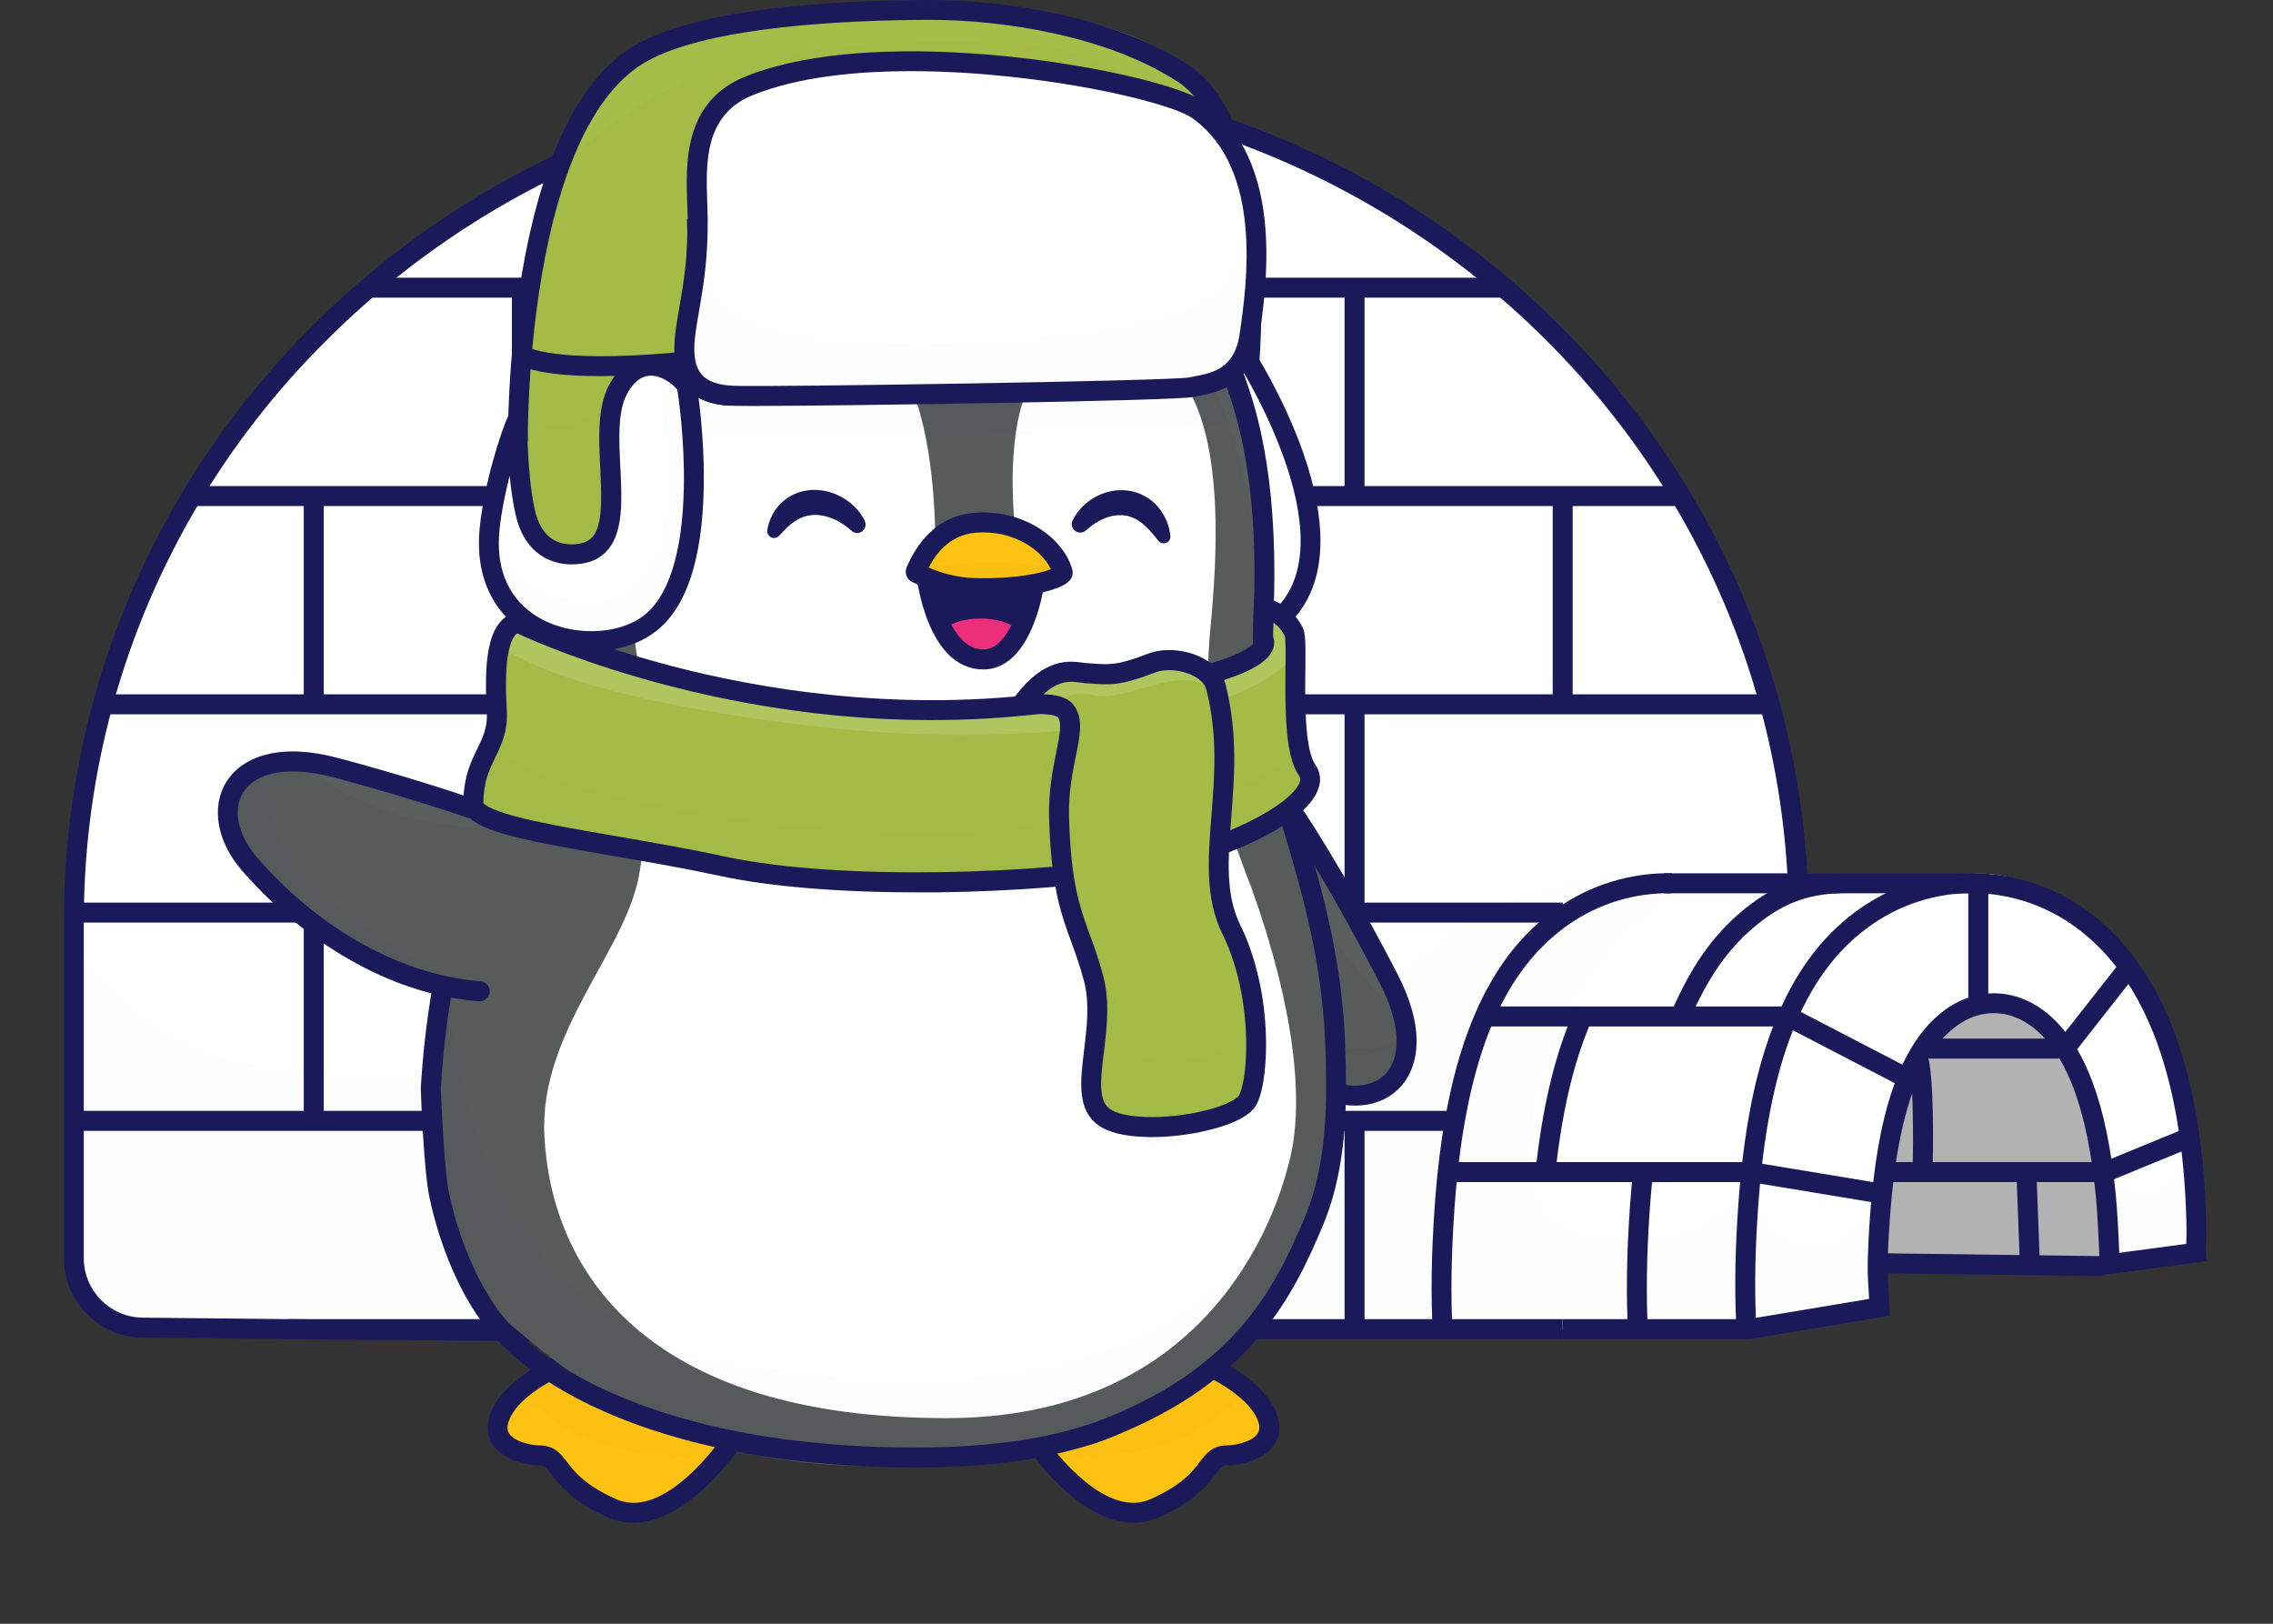 <svg width="56" height="40" viewBox="0 0 56 40" fill="none" xmlns="http://www.w3.org/2000/svg">
<rect x="0" y="0" width="56" height="40" fill="#333333" stroke="none"/>
<g id="Frame" clip-path="url(#clip0_1_383)">
<g id="Group">
<g id="Group_2" opacity="0.3">
<g id="Group_3" opacity="0.3">
<g id="Group_4" opacity="0.3">
<path id="Vector" opacity="0.3" d="M55.936 32.269C55.936 34.097 48.542 35.657 38.109 36.281C35.843 38.013 29.234 39.267 21.431 39.267C11.759 39.267 3.917 37.34 3.917 34.963C3.917 34.804 3.953 34.648 4.022 34.494C1.469 33.846 0 33.084 0 32.269C0 29.893 12.522 27.966 27.968 27.966C43.414 27.966 55.936 29.893 55.936 32.269Z" fill="#1A1A5A"/>
</g>
</g>
</g>
<g id="Group_5">
<g id="Group_6">
<g id="Group_7">
<g id="Group_8">
<path id="Vector_2" d="M53.986 30.872C53.593 30.854 52.042 31.563 51.959 30.643C51.876 29.723 51.721 25.268 49.923 24.918C48.126 24.567 47.455 25.145 46.749 27.25C46.484 28.044 46.402 28.936 46.372 29.742C46.324 31.077 46.422 32.184 46.071 32.241C45.51 32.335 43.965 32.459 43.965 32.459C43.965 32.459 43.073 33.385 42.984 31.823C42.956 31.34 42.913 30.417 42.998 29.306C43.184 26.829 43.998 23.427 47.002 21.957C51.352 19.828 53.709 26.124 53.757 26.956C53.803 27.789 54.38 30.89 53.986 30.872Z" fill="white"/>
</g>
</g>
</g>
<g id="Group_9" opacity="0.3">
<g id="Group_10" opacity="0.3">
<g id="Group_11" opacity="0.3">
<path id="Vector_3" opacity="0.3" d="M46.133 29.556C46.085 30.891 46.423 32.184 46.073 32.242C45.512 32.336 43.967 32.46 43.967 32.46C43.967 32.46 43.074 33.387 42.986 31.825C42.958 31.341 43.147 30.22 43.232 29.11C43.372 29.515 43.501 30.728 44.761 30.688C45.459 30.665 45.889 30.039 46.133 29.556Z" fill="#1A1A5A"/>
</g>
</g>
</g>
<g id="Group_12" opacity="0.3">
<g id="Group_13" opacity="0.3">
<g id="Group_14" opacity="0.3">
<path id="Vector_4" opacity="0.3" d="M53.922 28.196C53.888 29.531 54.129 30.824 53.879 30.882C53.477 30.976 52.369 31.1 52.369 31.1C52.369 31.1 51.73 32.026 51.667 30.464C51.647 29.981 51.782 28.86 51.842 27.75C51.943 28.155 52.035 29.368 52.938 29.328C53.438 29.304 53.746 28.681 53.922 28.196Z" fill="#1A1A5A"/>
</g>
</g>
</g>
<g id="Group_15">
<g id="Group_16">
<g id="Group_17">
<path id="Vector_5" d="M46.376 31.033C46.376 31.033 46.147 27.112 47.443 25.631C48.739 24.151 49.826 24.849 50.41 25.265C50.994 25.681 51.525 27.516 51.716 28.237C51.907 28.957 52.267 31.164 51.447 31.189C50.626 31.217 46.376 31.033 46.376 31.033Z" fill="#B2B2B2"/>
</g>
</g>
</g>
<g id="Group_18">
<g id="Group_19">
<g id="Group_20">
<path id="Vector_6" d="M47.167 21.907C47.167 21.907 43.736 22.679 43.087 28.88C42.991 29.783 42.956 30.803 42.998 31.951C42.998 31.951 43.067 32.742 42.52 32.742C41.975 32.742 31.021 32.801 31.021 32.801L29.952 26.956L33.061 24.342L38.987 20.179L42.472 21.404L43.473 21.757L42.676 21.806L47.167 21.907Z" fill="white"/>
</g>
</g>
</g>
<g id="Group_21" opacity="0.3">
<g id="Group_22" opacity="0.3">
<g id="Group_23" opacity="0.3">
<path id="Vector_7" opacity="0.3" d="M43 31.952C43 31.952 43.069 32.744 42.522 32.744C41.977 32.744 31.023 32.802 31.023 32.802L29.954 26.958L33.062 24.344L38.989 20.18L42.474 21.406L41.995 21.76C41.995 21.76 38.985 22.715 37.893 26.958C36.801 31.201 40.12 30.387 41.193 30.387C41.617 30.387 42.72 29.868 43.087 28.88C42.991 29.783 42.956 30.803 43 31.952Z" fill="#1A1A5A"/>
</g>
</g>
</g>
<g id="Group_24">
<g id="Group_25">
<g id="Group_26">
<path id="Vector_8" d="M44.283 21.606L39.407 21.971L36.868 24.178L35.93 27.167L35.548 32.855C33.887 32.859 29.989 32.861 28.244 32.859C26.545 32.857 24.823 32.854 23.116 32.847C21.378 32.84 19.655 32.832 17.988 32.822C16.2 32.811 14.474 32.8 12.858 32.788C10.973 32.774 9.238 32.76 7.73 32.747C7.518 32.746 7.311 32.744 7.109 32.742C5.638 32.73 4.411 32.717 3.512 32.707C2.574 32.696 1.818 31.933 1.818 30.994V22.697C1.818 22.624 1.818 22.552 1.82 22.479C1.837 20.706 2.083 18.988 2.531 17.349C3.027 15.528 3.77 13.805 4.724 12.218C5.571 10.81 6.58 9.51 7.73 8.34C8.16 7.902 8.608 7.484 9.075 7.086C10.231 6.096 11.501 5.228 12.858 4.5C14.453 3.645 16.174 2.984 17.988 2.55C19.615 2.161 21.316 1.953 23.065 1.953H23.116C24.884 1.957 26.602 2.173 28.244 2.573C30.057 3.016 31.779 3.687 33.374 4.553C34.694 5.269 35.928 6.119 37.056 7.084C37.56 7.514 38.044 7.968 38.502 8.442C39.61 9.585 40.586 10.851 41.405 12.214C42.359 13.801 43.103 15.524 43.6 17.345C43.972 18.718 44.206 20.142 44.283 21.606Z" fill="white"/>
</g>
</g>
</g>
<g id="Group_27" opacity="0.3">
<g id="Group_28" opacity="0.3">
<g id="Group_29" opacity="0.3">
<path id="Vector_9" opacity="0.3" d="M35.548 32.857C33.887 32.861 29.989 32.863 28.244 32.861C26.545 32.859 24.823 32.856 23.116 32.849C21.378 32.841 19.655 32.834 17.988 32.824C16.2 32.813 14.474 32.802 12.858 32.79C10.973 32.776 9.238 32.762 7.73 32.749C7.518 32.748 7.311 32.746 7.109 32.744C5.638 32.732 4.411 32.719 3.512 32.709C2.574 32.698 1.818 31.935 1.818 30.996V23.184C2.752 24.665 4.701 26.491 8.636 26.491H28.111C30.605 26.491 32.976 25.485 34.765 23.747C35.971 22.577 37.925 21.473 41.002 21.473C41.359 21.473 37.736 22.477 37.083 24.089C35.716 27.459 35.548 32.857 35.548 32.857Z" fill="#1A1A5A"/>
</g>
</g>
</g>
<g id="Group_30">
<g id="Group_31">
<g id="Group_32">
<path id="Vector_10" d="M13.258 33.038C13.124 33.038 12.991 33.038 12.857 33.036C10.83 33.022 9.152 33.008 7.728 32.995C7.628 32.993 7.53 32.993 7.433 32.992C7.323 32.99 7.215 32.99 7.107 32.988C5.905 32.978 4.728 32.965 3.51 32.953C2.992 32.947 2.505 32.74 2.14 32.372C1.775 32.004 1.574 31.513 1.574 30.994V22.697C1.574 22.624 1.574 22.55 1.575 22.477C1.593 20.717 1.836 18.971 2.296 17.285C2.792 15.466 3.539 13.718 4.516 12.092C5.367 10.675 6.39 9.356 7.557 8.168C7.99 7.727 8.447 7.3 8.918 6.9C10.091 5.896 11.38 5.015 12.745 4.286C14.379 3.409 16.124 2.747 17.933 2.315C19.602 1.914 21.33 1.711 23.068 1.711H23.12C24.878 1.714 26.623 1.927 28.306 2.338C30.115 2.78 31.861 3.453 33.495 4.341C34.822 5.061 36.075 5.922 37.219 6.9C37.729 7.335 38.221 7.798 38.681 8.274C39.803 9.43 40.791 10.714 41.618 12.091C42.595 13.716 43.342 15.463 43.839 17.283C44.221 18.684 44.453 20.133 44.531 21.592L44.041 21.618C43.965 20.195 43.738 18.779 43.365 17.414C42.88 15.638 42.15 13.932 41.196 12.345C40.389 11.001 39.424 9.747 38.327 8.618C37.877 8.152 37.396 7.7 36.898 7.275C35.78 6.319 34.556 5.478 33.259 4.775C31.662 3.909 29.958 3.25 28.189 2.818C26.543 2.416 24.837 2.208 23.12 2.205H23.07C21.371 2.205 19.682 2.403 18.05 2.795C16.284 3.216 14.577 3.866 12.98 4.721C11.646 5.435 10.387 6.296 9.24 7.277C8.782 7.668 8.334 8.086 7.911 8.517C6.765 9.673 5.765 10.962 4.935 12.345C3.981 13.932 3.252 15.638 2.769 17.414C2.319 19.059 2.083 20.765 2.066 22.483C2.066 22.553 2.064 22.626 2.064 22.697V30.994C2.064 31.795 2.714 32.452 3.514 32.46C4.733 32.473 5.909 32.485 7.111 32.496C7.219 32.498 7.327 32.498 7.436 32.499C7.534 32.499 7.633 32.501 7.734 32.503C9.157 32.515 10.835 32.529 12.862 32.544C13.662 32.549 14.451 32.537 15.289 32.521C16.121 32.507 16.981 32.491 17.884 32.496L17.88 32.988C16.984 32.983 16.126 32.999 15.297 33.013C14.595 33.025 13.927 33.038 13.258 33.038Z" fill="#1A1A5A"/>
</g>
</g>
</g>
<g id="Group_33">
<g id="Group_34">
<g id="Group_35">
<path id="Vector_11" d="M35.302 32.852C35.249 31.958 35.263 30.915 35.344 29.751C35.465 28.028 35.725 26.634 36.139 25.486C36.622 24.148 37.306 23.161 38.226 22.472C39.035 21.868 39.993 21.535 40.995 21.512H41.009C41.071 21.511 41.134 21.511 41.196 21.512L41.186 22.005C41.129 22.003 41.072 22.003 41.016 22.005H41.003C40.106 22.026 39.247 22.323 38.52 22.867C36.936 24.052 36.082 26.25 35.833 29.786C35.753 30.929 35.737 31.951 35.79 32.824L35.302 32.852Z" fill="#1A1A5A"/>
</g>
</g>
</g>
<g id="Group_36">
<g id="Group_37">
<g id="Group_38">
<path id="Vector_12" d="M38.32 28.901L37.831 28.848C38.001 27.268 38.306 25.991 38.764 24.941L39.214 25.137C38.775 26.142 38.483 27.372 38.32 28.901Z" fill="#1A1A5A"/>
</g>
</g>
</g>
<g id="Group_39">
<g id="Group_40">
<g id="Group_41">
<path id="Vector_13" d="M40.113 32.852C40.06 31.961 40.074 30.918 40.155 29.751C40.177 29.445 40.203 29.14 40.235 28.848L40.724 28.901C40.694 29.188 40.667 29.485 40.646 29.786C40.566 30.93 40.552 31.952 40.603 32.824L40.113 32.852Z" fill="#1A1A5A"/>
</g>
</g>
</g>
<g id="Group_42">
<g id="Group_43">
<g id="Group_44">
<path id="Vector_14" d="M41.619 25.139L41.17 24.943C41.657 23.825 42.166 23.09 42.873 22.483C43.628 21.833 44.39 21.535 45.337 21.512L45.347 22.005C44.51 22.024 43.866 22.279 43.193 22.857C42.545 23.413 42.074 24.095 41.619 25.139Z" fill="#1A1A5A"/>
</g>
</g>
</g>
<g id="Group_45">
<g id="Group_46">
<g id="Group_47">
<path id="Vector_15" d="M48.581 21.514H41.002V22.006H48.581V21.514Z" fill="#1A1A5A"/>
</g>
</g>
</g>
<g id="Group_48">
<g id="Group_49">
<g id="Group_50">
<g id="Group_51">
<path id="Vector_16" d="M23.116 1.913H23.065V2H23.116V1.913Z" fill="#1A1A5A"/>
</g>
</g>
</g>
<g id="Group_52">
<g id="Group_53">
<g id="Group_54">
<path id="Vector_17" d="M37.054 7.045H9.074V7.132H37.054V7.045Z" fill="#1A1A5A"/>
</g>
</g>
</g>
<g id="Group_55">
<g id="Group_56">
<g id="Group_57">
<path id="Vector_18" d="M41.403 12.176H4.724V12.263H41.403V12.176Z" fill="#1A1A5A"/>
</g>
</g>
</g>
<g id="Group_58">
<g id="Group_59">
<g id="Group_60">
<path id="Vector_19" d="M43.598 17.306H2.531V17.393H43.598V17.306Z" fill="#1A1A5A"/>
</g>
</g>
</g>
<g id="Group_61">
<g id="Group_62">
<g id="Group_63">
<path id="Vector_20" d="M38.5 22.437H1.818V22.524H38.5V22.437Z" fill="#1A1A5A"/>
</g>
</g>
</g>
<g id="Group_64">
<g id="Group_65">
<g id="Group_66">
<path id="Vector_21" d="M35.847 27.569H1.818V27.656H35.847V27.569Z" fill="#1A1A5A"/>
</g>
</g>
</g>
</g>
<g id="Group_67">
<g id="Group_68">
<g id="Group_69">
<path id="Vector_22" d="M37.054 6.841H9.074V7.333H37.054V6.841Z" fill="#1A1A5A"/>
</g>
</g>
</g>
<g id="Group_70">
<g id="Group_71">
<g id="Group_72">
<path id="Vector_23" d="M41.403 11.974H4.724V12.466H41.403V11.974Z" fill="#1A1A5A"/>
</g>
</g>
</g>
<g id="Group_73">
<g id="Group_74">
<g id="Group_75">
<path id="Vector_24" d="M43.598 17.104H2.531V17.597H43.598V17.104Z" fill="#1A1A5A"/>
</g>
</g>
</g>
<g id="Group_76">
<g id="Group_77">
<g id="Group_78">
<path id="Vector_25" d="M38.5 22.235H1.818V22.727H38.5V22.235Z" fill="#1A1A5A"/>
</g>
</g>
</g>
<g id="Group_79">
<g id="Group_80">
<g id="Group_81">
<path id="Vector_26" d="M35.847 27.365H1.818V27.858H35.847V27.365Z" fill="#1A1A5A"/>
</g>
</g>
</g>
<g id="Group_82">
<g id="Group_83">
<g id="Group_84">
<path id="Vector_27" d="M38.5 32.496H7.107V32.988H38.5V32.496Z" fill="#1A1A5A"/>
</g>
</g>
</g>
<g id="Group_85">
<g id="Group_86">
<g id="Group_87">
<g id="Group_88">
<path id="Vector_28" d="M38.746 12.218H38.254V17.349H38.746V12.218Z" fill="#1A1A5A"/>
</g>
</g>
</g>
<g id="Group_89">
<g id="Group_90">
<g id="Group_91">
<path id="Vector_29" d="M33.618 17.35H33.126V22.481H33.618V17.35Z" fill="#1A1A5A"/>
</g>
</g>
</g>
<g id="Group_92">
<g id="Group_93">
<g id="Group_94">
<path id="Vector_30" d="M33.618 27.612H33.126V32.855H33.618V27.612Z" fill="#1A1A5A"/>
</g>
</g>
</g>
<g id="Group_95">
<g id="Group_96">
<g id="Group_97">
<path id="Vector_31" d="M33.618 7.087H33.126V12.22H33.618V7.087Z" fill="#1A1A5A"/>
</g>
</g>
</g>
<g id="Group_98">
<g id="Group_99">
<g id="Group_100">
<path id="Vector_32" d="M28.49 12.218H27.998V17.349H28.49V12.218Z" fill="#1A1A5A"/>
</g>
</g>
</g>
<g id="Group_101">
<g id="Group_102">
<g id="Group_103">
<path id="Vector_33" d="M28.49 32.742H27.998V32.861H28.49V32.742Z" fill="#1A1A5A"/>
</g>
</g>
</g>
<g id="Group_104">
<g id="Group_105">
<g id="Group_106">
<path id="Vector_34" d="M28.49 22.481H27.998V27.613H28.49V22.481Z" fill="#1A1A5A"/>
</g>
</g>
</g>
<g id="Group_107">
<g id="Group_108">
<g id="Group_109">
<path id="Vector_35" d="M28.49 2.577H27.998V7.088H28.49V2.577Z" fill="#1A1A5A"/>
</g>
</g>
</g>
<g id="Group_110">
<g id="Group_111">
<g id="Group_112">
<path id="Vector_36" d="M23.362 17.35H22.87V22.481H23.362V17.35Z" fill="#1A1A5A"/>
</g>
</g>
</g>
<g id="Group_113">
<g id="Group_114">
<g id="Group_115">
<path id="Vector_37" d="M23.362 27.612H22.87V32.848H23.362V27.612Z" fill="#1A1A5A"/>
</g>
</g>
</g>
<g id="Group_116">
<g id="Group_117">
<g id="Group_118">
<path id="Vector_38" d="M23.362 7.087H22.87V12.22H23.362V7.087Z" fill="#1A1A5A"/>
</g>
</g>
</g>
<g id="Group_119">
<g id="Group_120">
<g id="Group_121">
<path id="Vector_39" d="M18.232 2.554H17.74V7.087H18.232V2.554Z" fill="#1A1A5A"/>
</g>
</g>
</g>
<g id="Group_122">
<g id="Group_123">
<g id="Group_124">
<path id="Vector_40" d="M18.232 22.481H17.74V27.613H18.232V22.481Z" fill="#1A1A5A"/>
</g>
</g>
</g>
<g id="Group_125">
<g id="Group_126">
<g id="Group_127">
<path id="Vector_41" d="M18.232 32.742H17.74V32.824H18.232V32.742Z" fill="#1A1A5A"/>
</g>
</g>
</g>
<g id="Group_128">
<g id="Group_129">
<g id="Group_130">
<path id="Vector_42" d="M18.232 12.218H17.74V17.349H18.232V12.218Z" fill="#1A1A5A"/>
</g>
</g>
</g>
<g id="Group_131">
<g id="Group_132">
<g id="Group_133">
<path id="Vector_43" d="M13.104 7.087H12.612V12.22H13.104V7.087Z" fill="#1A1A5A"/>
</g>
</g>
</g>
<g id="Group_134">
<g id="Group_135">
<g id="Group_136">
<path id="Vector_44" d="M13.104 27.612H12.612V32.79H13.104V27.612Z" fill="#1A1A5A"/>
</g>
</g>
</g>
<g id="Group_137">
<g id="Group_138">
<g id="Group_139">
<path id="Vector_45" d="M13.104 17.35H12.612V22.481H13.104V17.35Z" fill="#1A1A5A"/>
</g>
</g>
</g>
<g id="Group_140">
<g id="Group_141">
<g id="Group_142">
<path id="Vector_46" d="M7.976 32.742H7.484V32.748H7.976V32.742Z" fill="#1A1A5A"/>
</g>
</g>
</g>
<g id="Group_143">
<g id="Group_144">
<g id="Group_145">
<path id="Vector_47" d="M7.976 22.481H7.484V27.613H7.976V22.481Z" fill="#1A1A5A"/>
</g>
</g>
</g>
<g id="Group_146">
<g id="Group_147">
<g id="Group_148">
<path id="Vector_48" d="M7.976 12.218H7.484V17.349H7.976V12.218Z" fill="#1A1A5A"/>
</g>
</g>
</g>
</g>
<g id="Group_149">
<g id="Group_150">
<g id="Group_151">
<path id="Vector_49" d="M44.051 24.794H36.583V25.286H44.051V24.794Z" fill="#1A1A5A"/>
</g>
</g>
</g>
<g id="Group_152">
<g id="Group_153">
<g id="Group_154">
<path id="Vector_50" d="M43.143 28.628H35.67V29.12H43.143V28.628Z" fill="#1A1A5A"/>
</g>
</g>
</g>
<g id="Group_155">
<g id="Group_156">
<g id="Group_157">
<path id="Vector_51" d="M43.183 28.63L43.102 29.116L46.335 29.651L46.415 29.165L43.183 28.63Z" fill="#1A1A5A"/>
</g>
</g>
</g>
<g id="Group_158">
<g id="Group_159">
<g id="Group_160">
<path id="Vector_52" d="M44.165 24.823L43.938 25.26L46.986 26.842L47.213 26.405L44.165 24.823Z" fill="#1A1A5A"/>
</g>
</g>
</g>
<g id="Group_161">
<g id="Group_162">
<g id="Group_163">
<path id="Vector_53" d="M43.105 32.988H38.5V32.496H42.77C42.734 31.669 42.752 30.725 42.827 29.682C42.947 27.975 43.207 26.591 43.621 25.453C44.105 24.125 44.788 23.147 45.71 22.463C46.551 21.84 47.544 21.511 48.583 21.511C49.622 21.511 50.617 21.84 51.456 22.463C53.217 23.768 54.187 26.198 54.34 29.689C54.364 30.249 54.355 30.468 54.35 30.629C54.347 30.709 54.345 30.767 54.348 30.847L54.355 31.069L51.72 31.421L51.723 31.138C51.727 30.835 51.674 29.871 51.64 29.515C51.534 28.412 51.357 27.534 51.095 26.832C50.895 26.296 50.644 25.864 50.348 25.548C49.996 25.175 49.585 24.971 49.16 24.959C48.748 24.946 48.342 25.118 47.99 25.453C47.956 25.485 47.926 25.515 47.895 25.548C47.599 25.864 47.347 26.294 47.148 26.832C46.887 27.534 46.709 28.41 46.602 29.515C46.57 29.852 46.544 30.217 46.524 30.599C46.494 31.219 46.507 31.433 46.528 31.759C46.535 31.88 46.544 32.018 46.553 32.193L46.562 32.411L43.105 32.988ZM48.583 22.001C47.678 22.001 46.774 22.286 46.002 22.86C44.418 24.034 43.565 26.212 43.317 29.717C43.244 30.736 43.225 31.658 43.26 32.464L46.05 31.998C46.046 31.924 46.041 31.855 46.038 31.793C46.016 31.463 46 31.224 46.034 30.578C46.053 30.188 46.08 29.815 46.114 29.471C46.223 28.325 46.411 27.406 46.687 26.664C46.914 26.057 47.192 25.584 47.537 25.215C47.576 25.175 47.613 25.136 47.654 25.099C48.103 24.672 48.629 24.456 49.176 24.47C49.735 24.486 50.265 24.743 50.707 25.215C51.052 25.584 51.33 26.057 51.557 26.664C51.833 27.406 52.021 28.323 52.13 29.471C52.159 29.763 52.198 30.434 52.212 30.863L53.862 30.643C53.862 30.635 53.862 30.624 53.863 30.615C53.869 30.463 53.877 30.254 53.853 29.714C53.708 26.379 52.803 24.075 51.167 22.862C50.392 22.288 49.488 22.001 48.583 22.001Z" fill="#1A1A5A"/>
</g>
</g>
</g>
<g id="Group_164">
<g id="Group_165">
<g id="Group_166">
<path id="Vector_54" d="M46.264 30.872L46.258 31.364L51.798 31.437L51.804 30.945L46.264 30.872Z" fill="#1A1A5A"/>
</g>
</g>
</g>
<g id="Group_167">
<g id="Group_168">
<g id="Group_169">
<path id="Vector_55" d="M48.985 21.76H48.493V24.758H48.985V21.76Z" fill="#1A1A5A"/>
</g>
</g>
</g>
<g id="Group_170">
<g id="Group_171">
<g id="Group_172">
<path id="Vector_56" d="M52.257 23.674L50.681 25.678L51.068 25.983L52.644 23.978L52.257 23.674Z" fill="#1A1A5A"/>
</g>
</g>
</g>
<g id="Group_173">
<g id="Group_174">
<g id="Group_175">
<path id="Vector_57" d="M53.853 27.79L51.77 28.646L51.957 29.101L54.04 28.245L53.853 27.79Z" fill="#1A1A5A"/>
</g>
</g>
</g>
<g id="Group_176">
<g id="Group_177">
<g id="Group_178">
<path id="Vector_58" d="M51.663 28.628H46.427V29.12H51.663V28.628Z" fill="#1A1A5A"/>
</g>
</g>
</g>
<g id="Group_179">
<g id="Group_180">
<g id="Group_181">
<path id="Vector_59" d="M50.727 25.585H47.367V26.078H50.727V25.585Z" fill="#1A1A5A"/>
</g>
</g>
</g>
<g id="Group_182">
<g id="Group_183">
<g id="Group_184">
<path id="Vector_60" d="M50.171 28.866L49.679 28.884L49.763 31.128L50.255 31.11L50.171 28.866Z" fill="#1A1A5A"/>
</g>
</g>
</g>
<g id="Group_185">
<g id="Group_186">
<g id="Group_187">
<path id="Vector_61" d="M47.613 28.881L47.121 28.869C47.144 27.969 47.137 26.429 47.015 26.12L47.473 25.942C47.666 26.432 47.624 28.476 47.613 28.881Z" fill="#1A1A5A"/>
</g>
</g>
</g>
</g>
<g id="Group_188">
<g id="Group_189">
<g id="Group_190">
<path id="Vector_62" d="M30.582 9.087C30.582 9.087 32.213 11.026 32.257 12.82C32.301 14.614 31.831 15.172 31.42 15.138C31.009 15.105 31 11.081 30.832 10.691C30.664 10.3 30.582 9.087 30.582 9.087Z" fill="white"/>
</g>
</g>
</g>
<g id="Group_191">
<g id="Group_192">
<g id="Group_193">
<path id="Vector_63" d="M25.782 4.084H25.731V4.576H25.782V4.084Z" fill="#1A1A5A"/>
</g>
</g>
</g>
<g id="Group_194">
<g id="Group_195">
<g id="Group_196">
<path id="Vector_64" d="M32.36 26.707C32.316 26.684 32.271 26.659 32.229 26.634C30.436 25.625 28.765 23.971 28.113 21.939C28.104 21.911 28.094 21.879 28.087 21.851C28.085 21.845 28.083 21.838 28.081 21.833L31.717 19.998L31.808 19.952C31.808 19.952 32.794 21.365 34.215 24.11C34.387 24.442 34.503 24.75 34.572 25.03C34.61 25.173 34.633 25.308 34.645 25.435C34.781 26.838 33.587 27.374 32.36 26.707Z" fill="#575B5A"/>
</g>
</g>
</g>
<g id="Group_197" opacity="0.35">
<g id="Group_198" opacity="0.35">
<g id="Group_199" opacity="0.35">
<path id="Vector_65" opacity="0.35" d="M34.572 25.03C34.268 24.805 33.764 24.349 33.135 23.475C32.406 22.46 31.939 20.878 31.717 19.998L31.808 19.952C31.808 19.952 32.794 21.365 34.215 24.11C34.385 24.443 34.502 24.75 34.572 25.03Z" fill="white"/>
</g>
</g>
</g>
<g id="Group_200" opacity="0.35">
<g id="Group_201" opacity="0.35">
<g id="Group_202" opacity="0.35">
<path id="Vector_66" opacity="0.35" d="M32.36 26.707C32.316 26.684 32.271 26.659 32.229 26.634C30.436 25.625 28.765 23.971 28.113 21.939C28.104 21.911 28.094 21.879 28.087 21.851C28.596 22.518 31.076 25.646 33.015 25.842C34.061 25.949 34.486 25.71 34.645 25.437C34.781 26.838 33.587 27.374 32.36 26.707Z" fill="black"/>
</g>
</g>
<g id="Group_203" opacity="0.35">
<g id="Group_204" opacity="0.35">
<path id="Vector_67" opacity="0.35" d="M33.385 27.036C33.055 27.036 32.696 26.939 32.34 26.746C32.298 26.723 32.254 26.698 32.208 26.671C31.269 26.143 30.405 25.462 29.712 24.698C28.936 23.846 28.384 22.924 28.074 21.953C28.064 21.918 28.055 21.89 28.046 21.863L27.982 21.642L28.122 21.824C28.602 22.453 31.094 25.603 33.02 25.8C34.086 25.908 34.471 25.651 34.608 25.416L34.675 25.3L34.687 25.433C34.748 26.055 34.555 26.549 34.142 26.822C33.926 26.965 33.666 27.036 33.385 27.036ZM28.203 22.072C28.821 23.85 30.289 25.492 32.25 26.597C32.296 26.623 32.339 26.646 32.381 26.669C33.013 27.013 33.654 27.043 34.094 26.749C34.452 26.512 34.633 26.092 34.61 25.559C34.355 25.858 33.816 25.966 33.009 25.885C32.179 25.8 31.161 25.185 29.984 24.054C29.2 23.301 28.549 22.511 28.203 22.072Z" fill="#1A1A5A"/>
</g>
</g>
</g>
<g id="Group_205">
<g id="Group_206">
<g id="Group_207">
<path id="Vector_68" d="M33.385 27.236C33.022 27.236 32.627 27.132 32.243 26.923C32.193 26.896 32.149 26.871 32.107 26.848C31.149 26.31 30.269 25.614 29.559 24.837C28.765 23.963 28.198 23.014 27.878 22.015V22.014C27.865 21.976 27.855 21.939 27.844 21.904C27.805 21.773 27.88 21.636 28.011 21.599C28.142 21.56 28.278 21.635 28.315 21.766C28.326 21.799 28.336 21.833 28.347 21.867C28.92 23.652 30.379 25.311 32.349 26.42L32.351 26.422C32.388 26.443 32.431 26.466 32.477 26.491C33.11 26.834 33.751 26.829 34.11 26.477C34.546 26.05 34.503 25.207 33.995 24.224C32.599 21.525 31.616 20.106 31.606 20.092C31.528 19.98 31.554 19.828 31.666 19.75C31.777 19.672 31.93 19.699 32.008 19.81C32.018 19.825 33.02 21.27 34.431 23.997C34.746 24.608 34.905 25.169 34.9 25.669C34.896 26.143 34.742 26.544 34.454 26.827C34.178 27.098 33.801 27.236 33.385 27.236Z" fill="#1A1A5A"/>
</g>
</g>
</g>
<g id="Group_208">
<g id="Group_209">
<g id="Group_210">
<path id="Vector_69" d="M25.446 35.427C25.446 35.427 27 37.804 28.451 37.154C29.903 36.504 29.681 35.866 30.213 35.854C30.745 35.841 31.602 35.558 31.14 34.738C30.676 33.918 29.228 33.419 29.228 33.419C29.228 33.419 25.869 33.994 25.446 35.427Z" fill="#FEC212"/>
</g>
</g>
</g>
<g id="Group_211">
<g id="Group_212">
<g id="Group_213">
<path id="Vector_70" d="M27.926 37.513C26.536 37.513 25.3 35.652 25.24 35.562L25.178 35.466L25.21 35.356C25.409 34.683 26.15 34.109 27.412 33.654C28.315 33.328 29.151 33.183 29.186 33.176L29.248 33.166L29.308 33.187C29.37 33.208 30.852 33.727 31.354 34.618C31.599 35.05 31.526 35.36 31.422 35.542C31.197 35.937 30.634 36.089 30.22 36.1C30.122 36.102 30.096 36.121 29.952 36.311C29.751 36.577 29.444 36.978 28.552 37.379C28.342 37.473 28.133 37.513 27.926 37.513ZM25.72 35.392C26.023 35.813 27.264 37.418 28.35 36.929C29.128 36.582 29.379 36.252 29.561 36.011C29.71 35.817 29.862 35.615 30.207 35.608C30.515 35.601 30.884 35.493 30.993 35.3C31.053 35.193 31.03 35.045 30.926 34.859C30.6 34.281 29.627 33.828 29.207 33.672C29 33.711 28.299 33.854 27.573 34.118C26.561 34.487 25.925 34.924 25.72 35.392Z" fill="#1A1A5A"/>
</g>
</g>
</g>
<g id="Group_214" opacity="0.3">
<g id="Group_215" opacity="0.3">
<g id="Group_216" opacity="0.3">
<path id="Vector_71" opacity="0.3" d="M30.795 34.109C30.317 34.761 28.961 36.107 26.024 35.834C25.856 35.624 25.761 35.475 25.761 35.475C26.184 34.042 29.542 33.467 29.542 33.467C29.542 33.467 30.22 33.702 30.795 34.109Z" fill="#1A1A5A"/>
</g>
</g>
</g>
<g id="Group_217">
<g id="Group_218">
<g id="Group_219">
<path id="Vector_72" d="M18.085 35.427C18.085 35.427 16.531 37.804 15.08 37.154C13.628 36.504 13.85 35.866 13.318 35.854C12.786 35.841 11.929 35.558 12.391 34.738C12.855 33.918 14.303 33.419 14.303 33.419C14.303 33.419 17.662 33.994 18.085 35.427Z" fill="#FEC212"/>
</g>
</g>
</g>
<g id="Group_220">
<g id="Group_221">
<g id="Group_222">
<path id="Vector_73" d="M15.605 37.513C15.398 37.513 15.19 37.473 14.979 37.379C14.087 36.98 13.78 36.577 13.579 36.311C13.435 36.121 13.411 36.102 13.312 36.1C12.897 36.089 12.334 35.939 12.11 35.542C12.005 35.358 11.932 35.05 12.177 34.618C12.68 33.727 14.161 33.21 14.223 33.187L14.283 33.166L14.345 33.176C14.381 33.181 15.216 33.327 16.119 33.654C17.381 34.111 18.121 34.683 18.321 35.356L18.353 35.466L18.291 35.562C18.231 35.654 16.995 37.513 15.605 37.513ZM14.324 33.674C14.058 33.775 12.966 34.219 12.603 34.86C12.499 35.046 12.476 35.195 12.536 35.301C12.646 35.494 13.014 35.602 13.322 35.609C13.667 35.618 13.819 35.819 13.968 36.013C14.15 36.254 14.402 36.582 15.179 36.931C16.268 37.418 17.508 35.815 17.809 35.393C17.606 34.926 16.968 34.489 15.956 34.122C15.234 33.858 14.535 33.715 14.324 33.674Z" fill="#1A1A5A"/>
</g>
</g>
</g>
<g id="Group_223" opacity="0.3">
<g id="Group_224" opacity="0.3">
<g id="Group_225" opacity="0.3">
<path id="Vector_74" opacity="0.3" d="M12.736 34.109C13.214 34.761 14.57 36.107 17.506 35.834C17.675 35.624 17.77 35.475 17.77 35.475C17.347 34.042 13.989 33.467 13.989 33.467C13.989 33.467 13.311 33.702 12.736 34.109Z" fill="#1A1A5A"/>
</g>
</g>
</g>
<g id="Group_226">
<g id="Group_227">
<g id="Group_228">
<path id="Vector_75" d="M32.916 26.755V26.802C32.912 27.971 32.742 29.087 32.367 30.102C31.641 31.83 29.29 35.103 26.467 35.693C25.131 35.973 23.504 36.118 21.535 36.118C16.641 36.118 14.234 34.026 12.437 32.512C12.409 32.489 12.382 32.466 12.354 32.443C12.334 32.427 12.317 32.409 12.297 32.393C11.29 31.462 10.823 29.751 10.663 27.9C10.647 27.732 10.635 27.562 10.626 27.392C10.623 27.321 10.619 27.22 10.617 27.119C10.616 27.017 10.614 26.916 10.612 26.847V26.799C10.67 25.873 10.771 24.987 10.945 24.075C11.198 22.738 11.605 21.344 12.251 19.676C12.736 18.427 13.126 16.961 13.028 15.654C12.991 15.162 12.973 14.657 12.973 14.142C12.973 13.64 12.989 13.148 13.025 12.668C13.074 12 13.161 11.356 13.294 10.741C13.416 10.173 13.579 9.631 13.788 9.121V9.119C13.807 9.082 13.827 9.043 13.846 9.006C14.754 7.295 16.278 5.96 18.629 5.239C18.629 5.239 18.631 5.239 18.633 5.239C19.525 4.966 20.537 4.78 21.681 4.695L21.413 4.672C21.224 4.158 20.312 3.262 21.121 2.511C21.778 1.9 22.619 2.749 22.821 3.418C22.844 3.493 22.941 3.51 22.989 3.448C23.01 3.42 23.035 3.39 23.061 3.356C23.398 2.945 24.099 2.216 24.681 2.451C25.495 2.782 25.07 4.026 24.653 4.725C24.842 4.746 25.028 4.773 25.21 4.803C25.224 4.805 25.239 4.807 25.255 4.81C25.288 4.816 25.32 4.823 25.352 4.828C25.357 4.83 25.363 4.83 25.368 4.831C25.419 4.842 25.471 4.851 25.52 4.86C25.532 4.863 25.545 4.865 25.557 4.869C25.607 4.879 25.656 4.89 25.704 4.901C25.716 4.904 25.729 4.906 25.741 4.909C25.791 4.92 25.84 4.932 25.888 4.945C25.901 4.947 25.911 4.95 25.924 4.954C25.964 4.964 26.005 4.975 26.046 4.986C26.067 4.991 26.09 4.996 26.111 5.003C26.154 5.016 26.198 5.026 26.239 5.039C26.249 5.04 26.258 5.044 26.267 5.048C26.308 5.06 26.349 5.072 26.387 5.085C26.419 5.094 26.451 5.104 26.483 5.115C26.499 5.12 26.517 5.125 26.533 5.131C26.572 5.143 26.609 5.156 26.648 5.17C26.669 5.177 26.688 5.184 26.71 5.191C26.74 5.202 26.768 5.212 26.798 5.225C26.826 5.233 26.853 5.244 26.881 5.255C26.902 5.264 26.922 5.271 26.943 5.279C26.973 5.292 27.002 5.303 27.03 5.315C27.064 5.327 27.096 5.341 27.129 5.356C27.145 5.363 27.161 5.368 27.175 5.375C27.205 5.388 27.233 5.402 27.262 5.414C27.29 5.426 27.319 5.439 27.347 5.453C27.363 5.46 27.379 5.467 27.393 5.476C27.423 5.49 27.453 5.504 27.481 5.519C27.508 5.531 27.533 5.543 27.558 5.558C27.582 5.57 27.605 5.582 27.63 5.595C27.671 5.616 27.71 5.637 27.75 5.66C27.784 5.68 27.82 5.699 27.855 5.72C27.869 5.728 27.881 5.736 27.894 5.744C27.917 5.756 27.938 5.768 27.959 5.782C27.993 5.802 28.025 5.823 28.057 5.844C28.057 5.844 28.058 5.844 28.06 5.846C28.103 5.873 28.145 5.901 28.186 5.929C28.188 5.931 28.191 5.933 28.195 5.935C28.23 5.958 28.264 5.981 28.297 6.006C28.312 6.014 28.326 6.025 28.338 6.034C28.37 6.059 28.402 6.082 28.434 6.105C28.436 6.105 28.437 6.107 28.439 6.108C28.515 6.165 28.588 6.223 28.66 6.284C28.674 6.296 28.69 6.308 28.706 6.321C28.729 6.34 28.752 6.36 28.774 6.379C28.786 6.39 28.798 6.401 28.811 6.411C28.839 6.436 28.866 6.461 28.894 6.486C28.898 6.489 28.903 6.494 28.908 6.498C28.94 6.526 28.97 6.556 29 6.585C29.009 6.594 29.018 6.602 29.027 6.611C29.052 6.636 29.076 6.659 29.101 6.686C29.145 6.73 29.188 6.776 29.23 6.822C29.29 6.888 29.349 6.953 29.404 7.02C29.407 7.024 29.413 7.029 29.414 7.033C29.443 7.066 29.471 7.102 29.499 7.136C29.529 7.173 29.561 7.212 29.59 7.251C29.62 7.288 29.648 7.329 29.676 7.366C29.678 7.369 29.682 7.373 29.685 7.378C29.71 7.412 29.735 7.447 29.758 7.481C29.811 7.557 29.862 7.635 29.912 7.715C29.933 7.746 29.953 7.778 29.972 7.81C30.037 7.917 30.099 8.025 30.158 8.136C30.179 8.173 30.198 8.212 30.218 8.251C30.338 8.485 30.446 8.729 30.544 8.981C30.558 9.015 30.57 9.048 30.584 9.084C30.637 9.229 30.689 9.374 30.735 9.523C30.751 9.572 30.767 9.622 30.781 9.673C30.793 9.719 30.807 9.764 30.82 9.808C30.829 9.836 30.836 9.866 30.843 9.895C30.852 9.921 30.859 9.95 30.866 9.978C30.884 10.045 30.901 10.114 30.919 10.183C30.94 10.267 30.96 10.35 30.977 10.435C30.979 10.447 30.983 10.458 30.984 10.47C30.993 10.513 31.002 10.553 31.011 10.596C31.022 10.649 31.034 10.704 31.045 10.757C31.085 10.975 31.122 11.196 31.156 11.423C31.169 11.512 31.179 11.6 31.19 11.691C31.206 11.827 31.222 11.963 31.236 12.1C31.298 12.744 31.326 13.414 31.326 14.099C31.326 14.407 31.321 14.714 31.308 15.016C31.252 16.47 31.105 18.126 31.547 19.52C31.986 20.903 32.634 22.701 32.797 24.456C32.797 24.459 32.799 24.465 32.799 24.468C32.866 25.198 32.907 25.885 32.917 26.468C32.917 26.48 32.917 26.492 32.917 26.505C32.916 26.59 32.916 26.673 32.916 26.755Z" fill="#575B5A"/>
</g>
</g>
</g>
<g id="Group_229">
<g id="Group_230">
<g id="Group_231">
<path id="Vector_76" d="M31.802 28.451C31.303 30.675 29.294 34.935 23.314 34.935C15.91 34.935 13.582 31.306 13.412 27.978C13.28 25.371 15.494 23.375 15.768 21.422C16.043 19.469 16.206 19.631 15.591 15.456C15.055 11.8 16.317 7.24 20.684 7.858C23.529 8.26 23.008 14.669 23.008 14.669C23.226 14.533 23.863 14.124 24.127 14.124C24.362 14.124 25.046 14.556 25.246 14.669C25.246 14.669 23.858 8.349 27.074 8.349C29.942 8.349 30.177 11.777 29.823 15.456C29.499 18.819 30.545 21.07 30.846 21.911C31.912 24.895 32.105 27.098 31.802 28.451Z" fill="white"/>
</g>
</g>
</g>
<g id="Group_232" opacity="0.3">
<g id="Group_233" opacity="0.3">
<g id="Group_234" opacity="0.3">
<path id="Vector_77" opacity="0.3" d="M32.916 26.754V26.802C32.91 27.971 32.742 29.087 32.367 30.102C31.641 31.83 29.152 34.89 26.329 35.482C24.992 35.762 23.366 35.905 21.397 35.905C16.503 35.905 14.234 34.026 12.439 32.512C12.41 32.489 12.384 32.466 12.355 32.443C12.336 32.427 12.318 32.411 12.301 32.393C11.292 31.462 10.824 29.751 10.667 27.9C10.653 27.732 10.64 27.562 10.631 27.392C10.624 27.252 10.619 26.985 10.617 26.845C10.617 26.838 10.617 26.831 10.617 26.825V26.797C10.676 25.871 10.777 24.985 10.95 24.073C11.063 23.912 11.131 23.818 11.131 23.818C11.131 23.818 10.826 32.105 17.891 33.532C27.773 35.528 32.248 30.945 32.917 26.508C32.916 26.591 32.916 26.673 32.916 26.754Z" fill="#1A1A5A"/>
</g>
</g>
</g>
<g id="Group_235" opacity="0.3">
<g id="Group_236" opacity="0.3">
<g id="Group_237" opacity="0.3">
<path id="Vector_78" opacity="0.3" d="M30.984 10.472C27.731 10.639 17.211 11.028 13.295 10.739C13.418 10.171 13.58 9.629 13.789 9.119V9.117C13.809 9.08 13.828 9.041 13.848 9.004C14.756 7.293 16.28 5.958 18.631 5.237C18.631 5.237 18.632 5.237 18.634 5.237C19.526 4.964 20.539 4.778 21.682 4.693L21.415 4.67C21.226 4.157 20.314 3.261 21.123 2.51C21.78 1.899 22.62 2.747 22.822 3.416C22.845 3.491 22.943 3.509 22.99 3.447C23.012 3.418 23.036 3.388 23.063 3.354C23.399 2.944 24.1 2.214 24.683 2.45C25.497 2.781 25.072 4.024 24.654 4.723C24.844 4.745 25.03 4.771 25.212 4.801C25.226 4.803 25.24 4.805 25.256 4.808C25.29 4.814 25.322 4.821 25.354 4.826C25.359 4.828 25.364 4.828 25.369 4.83C25.421 4.84 25.472 4.849 25.522 4.858C25.534 4.862 25.547 4.863 25.559 4.867C25.608 4.878 25.658 4.888 25.706 4.899C25.718 4.902 25.731 4.904 25.743 4.908C25.793 4.918 25.842 4.931 25.89 4.943C25.902 4.945 25.913 4.948 25.925 4.952C25.966 4.963 26.007 4.973 26.047 4.984C26.069 4.989 26.092 4.994 26.113 5.002C26.155 5.014 26.2 5.025 26.24 5.037C26.251 5.039 26.26 5.042 26.269 5.046C26.309 5.058 26.35 5.071 26.389 5.083C26.421 5.092 26.453 5.102 26.485 5.113C26.501 5.118 26.518 5.124 26.534 5.129C26.573 5.141 26.61 5.154 26.649 5.168C26.671 5.175 26.69 5.182 26.711 5.189C26.741 5.2 26.77 5.21 26.8 5.223C26.828 5.232 26.855 5.242 26.883 5.253C26.904 5.262 26.924 5.269 26.945 5.278C26.975 5.29 27.003 5.301 27.032 5.313C27.065 5.326 27.097 5.34 27.131 5.354C27.147 5.361 27.163 5.366 27.177 5.373C27.207 5.386 27.235 5.4 27.264 5.412C27.292 5.425 27.32 5.437 27.349 5.451C27.364 5.458 27.38 5.466 27.395 5.474C27.425 5.489 27.455 5.503 27.483 5.517C27.51 5.529 27.534 5.542 27.559 5.556C27.584 5.568 27.607 5.581 27.632 5.593C27.672 5.614 27.711 5.636 27.752 5.659C27.786 5.678 27.821 5.698 27.857 5.719C27.871 5.726 27.883 5.735 27.895 5.742C27.919 5.754 27.94 5.767 27.961 5.781C27.995 5.8 28.026 5.821 28.058 5.843C28.058 5.843 28.06 5.843 28.062 5.845C28.104 5.871 28.147 5.899 28.188 5.928C28.189 5.93 28.193 5.931 28.196 5.933C28.232 5.956 28.265 5.979 28.299 6.004C28.313 6.013 28.327 6.023 28.34 6.032C28.372 6.057 28.404 6.08 28.435 6.103C28.437 6.103 28.439 6.105 28.441 6.107C28.517 6.163 28.589 6.222 28.662 6.282C28.676 6.294 28.692 6.307 28.708 6.319C28.731 6.339 28.754 6.358 28.775 6.378C28.788 6.388 28.8 6.399 28.812 6.409C28.841 6.434 28.867 6.459 28.896 6.484C28.899 6.487 28.904 6.493 28.91 6.496C28.942 6.525 28.972 6.555 29.002 6.583C29.011 6.592 29.02 6.601 29.028 6.61C29.053 6.634 29.078 6.657 29.103 6.684C29.147 6.728 29.189 6.774 29.232 6.82C29.292 6.886 29.351 6.951 29.405 7.019C29.409 7.022 29.414 7.028 29.416 7.031C29.444 7.065 29.473 7.1 29.501 7.134C29.531 7.171 29.563 7.21 29.591 7.249C29.621 7.286 29.65 7.327 29.678 7.364C29.68 7.368 29.683 7.371 29.687 7.376C29.712 7.41 29.736 7.445 29.759 7.479C29.812 7.555 29.864 7.633 29.913 7.713C29.935 7.745 29.954 7.777 29.974 7.809C30.039 7.915 30.101 8.023 30.16 8.134C30.181 8.172 30.2 8.211 30.22 8.25C30.34 8.483 30.448 8.728 30.545 8.979C30.559 9.013 30.572 9.046 30.586 9.082C30.639 9.227 30.691 9.372 30.736 9.521C30.753 9.571 30.768 9.62 30.782 9.672C30.795 9.718 30.809 9.762 30.822 9.806C30.83 9.835 30.837 9.865 30.845 9.893C30.853 9.92 30.86 9.948 30.867 9.976C30.885 10.043 30.903 10.113 30.921 10.182C30.942 10.265 30.961 10.348 30.979 10.433C30.979 10.449 30.983 10.46 30.984 10.472Z" fill="#1A1A5A"/>
</g>
</g>
</g>
<g id="Group_238" opacity="0.35">
<g id="Group_239" opacity="0.35">
<g id="Group_240" opacity="0.35">
<path id="Vector_79" opacity="0.35" d="M31.234 12.101L30.981 14.134C30.981 14.134 30.705 8.929 27.979 6.919C27.421 6.507 26.786 6.186 26.101 5.947C26.155 6.016 26.18 6.085 26.171 6.154C26.134 6.459 25.46 6.627 24.665 6.532C23.869 6.436 23.254 6.112 23.291 5.807C23.311 5.642 23.518 5.519 23.831 5.453C21.204 5.178 18.356 5.781 16.51 6.872C14.727 7.927 13.719 10.679 13.026 12.665C13.12 11.379 13.354 10.178 13.789 9.119V9.117C13.809 9.078 13.828 9.041 13.848 9.004C14.828 7.123 16.096 5.827 18.631 5.237H18.632C19.493 5.037 20.5 4.92 21.691 4.888C21.691 4.888 22.883 4.932 23.067 4.932H23.068C23.472 4.936 23.854 4.737 24.065 4.392C24.391 3.857 24.716 3.191 24.433 3.041C23.929 2.773 23.081 3.71 23.081 3.71L23.061 3.356C23.398 2.943 24.099 2.216 24.681 2.451C25.495 2.781 25.07 4.026 24.651 4.725C24.842 4.746 25.028 4.773 25.209 4.805C24.789 4.748 24.915 4.998 24.55 5.054L25.313 5.016C25.313 5.016 25.327 4.943 25.35 4.828C25.355 4.83 25.363 4.83 25.368 4.831C25.419 4.84 25.469 4.851 25.52 4.86C25.532 4.861 25.545 4.865 25.557 4.867C25.607 4.877 25.656 4.888 25.704 4.899C25.716 4.9 25.729 4.904 25.741 4.908C25.791 4.918 25.84 4.931 25.888 4.943C25.901 4.945 25.911 4.948 25.924 4.952C25.964 4.961 26.005 4.973 26.046 4.984C26.067 4.989 26.09 4.994 26.111 5.001C26.154 5.014 26.196 5.024 26.239 5.037C26.248 5.039 26.258 5.042 26.267 5.046C26.308 5.058 26.349 5.07 26.387 5.083C26.419 5.092 26.451 5.102 26.481 5.113C26.497 5.118 26.515 5.124 26.531 5.129C26.57 5.141 26.609 5.154 26.646 5.168C26.667 5.175 26.687 5.182 26.708 5.189C26.738 5.198 26.766 5.21 26.796 5.221C26.825 5.23 26.851 5.24 26.88 5.253C26.899 5.26 26.92 5.269 26.94 5.278C26.97 5.29 26.998 5.301 27.028 5.313C27.062 5.325 27.094 5.34 27.125 5.354C27.142 5.361 27.157 5.366 27.173 5.373C27.203 5.386 27.232 5.4 27.26 5.412C27.288 5.425 27.317 5.437 27.345 5.451C27.361 5.458 27.377 5.465 27.393 5.474C27.423 5.488 27.453 5.503 27.481 5.517C27.508 5.529 27.533 5.542 27.558 5.556C27.582 5.568 27.605 5.58 27.63 5.595C27.671 5.616 27.71 5.637 27.75 5.66C27.786 5.68 27.819 5.699 27.855 5.72C27.869 5.727 27.881 5.735 27.894 5.743C27.915 5.756 27.938 5.768 27.959 5.782C27.993 5.802 28.025 5.823 28.057 5.843C28.057 5.843 28.058 5.843 28.058 5.844C28.101 5.871 28.143 5.899 28.184 5.928C28.186 5.929 28.189 5.931 28.193 5.933C28.227 5.956 28.262 5.979 28.296 6.004C28.31 6.013 28.324 6.023 28.336 6.032C28.368 6.057 28.4 6.08 28.432 6.103C28.434 6.105 28.435 6.105 28.437 6.106C28.512 6.163 28.586 6.222 28.659 6.282C28.673 6.294 28.689 6.307 28.704 6.321C28.727 6.34 28.75 6.36 28.772 6.379C28.784 6.39 28.797 6.4 28.807 6.411C28.835 6.436 28.862 6.459 28.889 6.484C28.894 6.489 28.897 6.493 28.903 6.498C28.935 6.526 28.965 6.556 28.995 6.585C29.004 6.593 29.012 6.602 29.021 6.611C29.046 6.636 29.071 6.659 29.096 6.686C29.14 6.73 29.182 6.776 29.225 6.822C29.285 6.887 29.343 6.953 29.398 7.019C29.402 7.024 29.405 7.027 29.409 7.031C29.437 7.065 29.466 7.1 29.494 7.134C29.524 7.171 29.554 7.21 29.584 7.249C29.614 7.288 29.643 7.327 29.671 7.364C29.673 7.367 29.676 7.371 29.68 7.376C29.705 7.41 29.729 7.445 29.752 7.479C29.805 7.555 29.857 7.633 29.906 7.713C29.928 7.745 29.947 7.777 29.967 7.808C30.032 7.915 30.094 8.024 30.152 8.134C30.172 8.171 30.193 8.21 30.213 8.248C30.333 8.481 30.441 8.726 30.54 8.977C30.554 9.011 30.567 9.045 30.579 9.08C30.632 9.225 30.683 9.37 30.731 9.519C30.747 9.569 30.763 9.618 30.777 9.67C30.79 9.714 30.804 9.758 30.816 9.804C30.825 9.833 30.834 9.863 30.841 9.891C30.85 9.918 30.857 9.946 30.864 9.974C30.882 10.042 30.899 10.111 30.917 10.18C30.938 10.263 30.958 10.346 30.976 10.431C30.988 10.484 30.999 10.537 31.009 10.592C31.02 10.646 31.03 10.7 31.041 10.754C31.084 10.971 31.121 11.194 31.153 11.419C31.165 11.508 31.177 11.597 31.186 11.687C31.206 11.827 31.22 11.965 31.234 12.101Z" fill="white"/>
</g>
</g>
<g id="Group_241" opacity="0.35">
<g id="Group_242" opacity="0.35">
<path id="Vector_80" opacity="0.35" d="M31.025 14.141L30.94 14.138C30.94 14.126 30.866 12.822 30.462 11.292C30.091 9.882 29.352 7.987 27.956 6.955C27.448 6.579 26.857 6.269 26.2 6.029C26.218 6.073 26.223 6.117 26.218 6.161C26.177 6.494 25.495 6.677 24.663 6.576C23.831 6.475 23.212 6.137 23.251 5.804C23.267 5.667 23.389 5.554 23.598 5.476C21.123 5.267 18.374 5.821 16.533 6.91C14.839 7.911 13.857 10.414 13.067 12.679L12.959 12.987L12.982 12.661C13.083 11.278 13.333 10.114 13.745 9.108V9.106L13.751 9.098L13.752 9.094C13.774 9.052 13.791 9.018 13.811 8.984C14.352 7.946 14.931 7.19 15.63 6.604C16.422 5.942 17.397 5.483 18.611 5.198L18.624 5.194C19.505 4.991 20.509 4.876 21.691 4.845H21.693H21.695C21.707 4.845 22.886 4.89 23.069 4.89H23.07C23.465 4.893 23.833 4.695 24.031 4.371C24.385 3.788 24.545 3.376 24.492 3.179C24.479 3.133 24.454 3.101 24.416 3.08C23.946 2.832 23.123 3.73 23.116 3.739L23.047 3.815L23.021 3.34L23.031 3.328C23.396 2.881 24.099 2.168 24.701 2.41C24.916 2.499 25.063 2.653 25.136 2.871C25.309 3.388 25.03 4.16 24.725 4.69C24.901 4.711 25.063 4.734 25.219 4.76L25.207 4.845C24.994 4.817 24.939 4.87 24.87 4.938C24.851 4.957 24.83 4.977 24.803 4.998L25.281 4.973C25.288 4.941 25.297 4.888 25.311 4.819L25.32 4.776L25.363 4.785C25.364 4.785 25.366 4.785 25.37 4.787C25.373 4.787 25.377 4.789 25.38 4.789C25.43 4.798 25.481 4.808 25.531 4.817L25.568 4.824C25.616 4.835 25.667 4.845 25.717 4.856L25.722 4.858C25.733 4.86 25.745 4.863 25.756 4.865C25.8 4.874 25.848 4.886 25.902 4.9C25.915 4.902 25.925 4.906 25.938 4.909C25.977 4.918 26.019 4.93 26.06 4.941C26.081 4.946 26.104 4.952 26.127 4.959C26.168 4.969 26.212 4.982 26.255 4.994C26.26 4.996 26.265 4.998 26.272 5C26.276 5.001 26.279 5.001 26.283 5.003C26.322 5.014 26.363 5.026 26.405 5.04C26.437 5.049 26.469 5.06 26.501 5.07L26.51 5.074C26.524 5.077 26.538 5.083 26.55 5.088C26.591 5.101 26.63 5.115 26.665 5.127C26.685 5.134 26.706 5.141 26.727 5.148C26.754 5.157 26.782 5.168 26.816 5.18C26.846 5.191 26.874 5.201 26.899 5.212L26.911 5.217C26.927 5.224 26.945 5.23 26.961 5.237C26.995 5.249 27.023 5.262 27.049 5.272C27.083 5.285 27.115 5.301 27.149 5.315C27.166 5.322 27.182 5.329 27.196 5.334C27.221 5.345 27.253 5.359 27.285 5.373C27.311 5.384 27.34 5.398 27.37 5.412C27.384 5.419 27.402 5.426 27.418 5.435C27.446 5.449 27.478 5.464 27.506 5.479C27.529 5.49 27.556 5.504 27.584 5.518C27.609 5.531 27.634 5.543 27.657 5.557C27.696 5.577 27.736 5.6 27.777 5.623C27.811 5.642 27.846 5.662 27.881 5.683C27.894 5.69 27.908 5.697 27.922 5.706C27.949 5.72 27.97 5.733 27.988 5.747C28.02 5.766 28.051 5.786 28.081 5.805C28.085 5.807 28.087 5.809 28.09 5.811C28.128 5.834 28.166 5.86 28.214 5.892C28.22 5.894 28.223 5.897 28.227 5.901C28.26 5.924 28.296 5.947 28.328 5.972C28.342 5.981 28.356 5.991 28.368 6C28.402 6.025 28.434 6.048 28.466 6.071L28.471 6.075C28.549 6.133 28.623 6.193 28.692 6.25C28.708 6.262 28.722 6.275 28.738 6.289C28.759 6.307 28.784 6.328 28.807 6.347C28.82 6.358 28.832 6.369 28.844 6.381C28.873 6.406 28.899 6.429 28.926 6.454L28.928 6.455C28.929 6.457 28.931 6.459 28.933 6.461C28.936 6.462 28.938 6.466 28.942 6.468C28.972 6.496 29.004 6.524 29.034 6.554L29.043 6.563C29.05 6.57 29.055 6.576 29.062 6.583L29.085 6.606C29.101 6.622 29.119 6.639 29.135 6.655C29.183 6.703 29.225 6.749 29.266 6.794C29.326 6.859 29.384 6.926 29.441 6.992L29.445 6.995C29.448 6.999 29.452 7.003 29.453 7.006C29.482 7.04 29.51 7.073 29.538 7.109C29.57 7.148 29.6 7.187 29.629 7.226C29.659 7.263 29.687 7.304 29.715 7.343L29.717 7.344C29.717 7.346 29.719 7.346 29.721 7.348C29.722 7.35 29.724 7.353 29.726 7.355C29.749 7.387 29.774 7.422 29.799 7.458C29.848 7.529 29.899 7.606 29.954 7.691C29.976 7.723 29.995 7.757 30.015 7.789C30.075 7.888 30.137 7.996 30.202 8.117C30.225 8.159 30.245 8.196 30.262 8.232C30.381 8.464 30.492 8.71 30.591 8.965C30.606 8.998 30.618 9.034 30.631 9.068C30.685 9.215 30.737 9.361 30.783 9.51C30.795 9.547 30.806 9.585 30.818 9.622L30.843 9.702C30.852 9.733 30.861 9.765 30.869 9.797C30.878 9.825 30.885 9.856 30.894 9.884C30.903 9.912 30.91 9.941 30.917 9.967C30.935 10.031 30.951 10.098 30.97 10.173C30.988 10.245 31.008 10.327 31.029 10.424C31.041 10.479 31.052 10.532 31.062 10.585C31.073 10.64 31.084 10.693 31.094 10.748C31.137 10.966 31.174 11.189 31.206 11.416C31.22 11.519 31.23 11.604 31.239 11.683C31.255 11.811 31.27 11.945 31.285 12.094V12.1L31.025 14.141ZM25.975 5.858L26.115 5.908C26.825 6.156 27.46 6.485 28.004 6.886C28.63 7.348 29.179 8.017 29.636 8.876C29.998 9.562 30.305 10.367 30.544 11.272C30.815 12.294 30.937 13.217 30.99 13.723L31.192 12.103C31.177 11.958 31.163 11.825 31.147 11.699C31.139 11.62 31.128 11.534 31.114 11.434C31.082 11.209 31.045 10.986 31.004 10.769C30.993 10.714 30.983 10.661 30.972 10.608C30.962 10.555 30.951 10.502 30.939 10.449C30.917 10.351 30.898 10.272 30.88 10.199C30.862 10.125 30.845 10.059 30.827 9.996C30.82 9.967 30.813 9.941 30.804 9.914V9.912C30.797 9.884 30.788 9.856 30.781 9.827C30.772 9.795 30.763 9.764 30.754 9.733L30.731 9.654C30.721 9.617 30.708 9.579 30.698 9.544C30.652 9.397 30.6 9.25 30.547 9.106C30.535 9.073 30.521 9.039 30.508 9.006C30.411 8.752 30.301 8.51 30.183 8.279C30.165 8.244 30.145 8.209 30.124 8.166C30.061 8.046 29.998 7.939 29.938 7.842C29.919 7.81 29.899 7.778 29.88 7.746C29.825 7.661 29.776 7.585 29.726 7.514C29.703 7.481 29.678 7.445 29.653 7.412C29.652 7.41 29.65 7.408 29.65 7.406C29.648 7.405 29.646 7.401 29.645 7.399C29.616 7.362 29.588 7.323 29.559 7.286C29.531 7.249 29.501 7.21 29.469 7.171C29.441 7.135 29.413 7.102 29.384 7.068L29.383 7.066C29.381 7.065 29.379 7.063 29.379 7.061L29.375 7.056C29.321 6.99 29.262 6.925 29.202 6.859C29.161 6.815 29.12 6.771 29.073 6.723C29.057 6.707 29.041 6.689 29.023 6.673L28.998 6.648C28.991 6.641 28.986 6.636 28.981 6.631L28.972 6.622C28.942 6.593 28.912 6.565 28.88 6.535C28.876 6.531 28.875 6.53 28.873 6.528C28.871 6.526 28.867 6.523 28.866 6.521C28.839 6.496 28.812 6.473 28.784 6.448L28.782 6.446C28.772 6.436 28.761 6.427 28.749 6.416C28.726 6.395 28.703 6.377 28.681 6.358C28.666 6.344 28.651 6.331 28.636 6.319C28.567 6.262 28.494 6.204 28.418 6.145C28.416 6.144 28.413 6.142 28.411 6.14C28.379 6.117 28.349 6.094 28.317 6.071C28.305 6.062 28.29 6.052 28.276 6.043C28.243 6.018 28.209 5.995 28.175 5.974L28.172 5.972L28.17 5.97L28.166 5.968C28.122 5.938 28.085 5.913 28.05 5.892L28.039 5.885C28.007 5.866 27.975 5.844 27.943 5.825L27.942 5.823C27.924 5.811 27.904 5.8 27.88 5.786L27.878 5.784C27.866 5.775 27.853 5.768 27.843 5.763L27.841 5.761C27.807 5.74 27.772 5.72 27.738 5.703C27.697 5.68 27.657 5.657 27.619 5.637C27.595 5.625 27.572 5.611 27.547 5.6C27.519 5.586 27.496 5.573 27.471 5.561C27.441 5.545 27.411 5.531 27.382 5.517C27.366 5.51 27.35 5.501 27.336 5.494C27.306 5.479 27.28 5.467 27.253 5.455C27.221 5.439 27.189 5.426 27.166 5.416C27.152 5.409 27.138 5.403 27.12 5.396C27.088 5.382 27.055 5.368 27.023 5.356C26.996 5.345 26.97 5.334 26.934 5.32C26.919 5.313 26.903 5.308 26.887 5.301L26.874 5.295C26.848 5.285 26.821 5.274 26.793 5.265H26.791C26.757 5.253 26.731 5.242 26.706 5.233H26.704C26.685 5.226 26.664 5.219 26.644 5.212C26.607 5.198 26.572 5.186 26.529 5.173C26.515 5.168 26.503 5.164 26.488 5.161L26.48 5.157C26.449 5.147 26.418 5.136 26.386 5.127C26.343 5.113 26.304 5.101 26.265 5.09C26.262 5.088 26.256 5.088 26.253 5.086C26.248 5.085 26.242 5.083 26.237 5.081C26.195 5.069 26.15 5.056 26.11 5.046C26.088 5.039 26.065 5.033 26.046 5.028H26.044C26.005 5.017 25.963 5.007 25.924 4.996C25.911 4.992 25.901 4.991 25.89 4.987C25.833 4.973 25.787 4.962 25.741 4.952C25.731 4.948 25.72 4.946 25.709 4.945L25.704 4.943C25.655 4.932 25.603 4.922 25.557 4.911L25.52 4.904C25.479 4.895 25.437 4.888 25.394 4.879C25.377 4.969 25.366 5.024 25.366 5.024L25.359 5.058L24.562 5.099L24.554 5.014C24.702 4.991 24.759 4.934 24.816 4.879C24.844 4.851 24.872 4.824 24.908 4.803C24.826 4.792 24.743 4.782 24.656 4.771L24.591 4.764L24.624 4.707C24.932 4.192 25.232 3.411 25.062 2.903C24.998 2.71 24.867 2.573 24.676 2.495C24.132 2.274 23.47 2.945 23.116 3.374L23.13 3.613C23.348 3.393 24.017 2.772 24.465 3.007C24.525 3.039 24.564 3.09 24.584 3.159C24.646 3.383 24.486 3.806 24.115 4.419C23.9 4.769 23.506 4.984 23.081 4.98H23.079C22.897 4.98 21.769 4.939 21.704 4.936C20.53 4.966 19.534 5.079 18.659 5.283C18.655 5.285 18.654 5.285 18.65 5.285C16.388 5.811 15.013 6.895 13.899 9.029C13.882 9.062 13.864 9.096 13.842 9.137C13.842 9.138 13.841 9.14 13.841 9.142C13.464 10.059 13.225 11.106 13.11 12.337C13.441 11.396 13.835 10.351 14.333 9.404C14.991 8.152 15.699 7.314 16.5 6.841C18.413 5.71 21.297 5.15 23.847 5.418L24.123 5.446L23.853 5.503C23.552 5.564 23.362 5.683 23.346 5.82C23.313 6.094 23.925 6.404 24.683 6.496C25.44 6.586 26.108 6.431 26.141 6.156C26.148 6.101 26.127 6.041 26.079 5.981L25.975 5.858ZM28.168 5.968C28.168 5.968 28.168 5.97 28.168 5.968V5.968Z" fill="#1A1A5A"/>
</g>
</g>
</g>
<g id="Group_243" opacity="0.35">
<g id="Group_244" opacity="0.35">
<g id="Group_245" opacity="0.35">
<path id="Vector_81" opacity="0.35" d="M24.346 5.067H24.341L24.548 5.056C24.493 5.065 24.428 5.069 24.346 5.067Z" fill="white"/>
</g>
</g>
<g id="Group_246" opacity="0.35">
<g id="Group_247" opacity="0.35">
<path id="Vector_82" opacity="0.35" d="M24.387 5.109C24.375 5.109 24.361 5.109 24.346 5.109H24.341L24.339 5.023L24.547 5.012L24.555 5.097C24.506 5.106 24.451 5.109 24.387 5.109Z" fill="#1A1A5A"/>
</g>
</g>
</g>
<g id="Group_248" opacity="0.35">
<g id="Group_249" opacity="0.35">
<g id="Group_250" opacity="0.35">
<path id="Vector_83" opacity="0.35" d="M25.35 4.83C25.327 4.945 25.313 5.017 25.313 5.017L24.55 5.056C24.925 4.996 24.778 4.732 25.253 4.814C25.286 4.819 25.318 4.824 25.35 4.83Z" fill="white"/>
</g>
</g>
<g id="Group_251" opacity="0.35">
<g id="Group_252" opacity="0.35">
<path id="Vector_84" opacity="0.35" d="M24.553 5.099L24.545 5.014C24.692 4.991 24.75 4.934 24.807 4.879C24.89 4.798 24.969 4.722 25.262 4.771C25.272 4.773 25.283 4.775 25.292 4.776C25.315 4.78 25.336 4.784 25.359 4.789L25.401 4.798L25.392 4.84C25.369 4.955 25.355 5.028 25.355 5.028L25.348 5.062L24.553 5.099ZM25.097 4.84C24.969 4.84 24.922 4.886 24.867 4.939C24.847 4.959 24.826 4.978 24.799 5L25.277 4.975C25.283 4.95 25.29 4.911 25.299 4.863C25.292 4.861 25.285 4.861 25.276 4.86C25.265 4.858 25.254 4.856 25.246 4.854C25.187 4.846 25.138 4.84 25.097 4.84Z" fill="#1A1A5A"/>
</g>
</g>
</g>
<g id="Group_253" opacity="0.35">
<g id="Group_254" opacity="0.35">
<g id="Group_255" opacity="0.35">
<path id="Vector_85" opacity="0.35" d="M25.35 4.83C25.327 4.945 25.313 5.017 25.313 5.017L24.55 5.056C24.925 4.996 24.778 4.732 25.253 4.814C25.286 4.819 25.318 4.824 25.35 4.83Z" fill="white"/>
</g>
</g>
<g id="Group_256" opacity="0.35">
<g id="Group_257" opacity="0.35">
<path id="Vector_86" opacity="0.35" d="M24.553 5.099L24.545 5.014C24.692 4.991 24.75 4.934 24.807 4.879C24.89 4.798 24.969 4.722 25.262 4.771C25.272 4.773 25.283 4.775 25.292 4.776C25.315 4.78 25.336 4.784 25.359 4.789L25.401 4.798L25.392 4.84C25.369 4.955 25.355 5.028 25.355 5.028L25.348 5.062L24.553 5.099ZM25.097 4.84C24.969 4.84 24.922 4.886 24.867 4.939C24.847 4.959 24.826 4.978 24.799 5L25.277 4.975C25.283 4.95 25.29 4.911 25.299 4.863C25.292 4.861 25.285 4.861 25.276 4.86C25.265 4.858 25.254 4.856 25.246 4.854C25.187 4.846 25.138 4.84 25.097 4.84Z" fill="#1A1A5A"/>
</g>
</g>
</g>
<g id="Group_258">
<g id="Group_259">
<g id="Group_260">
<path id="Vector_87" d="M22.548 36.151C21.219 36.151 19.95 36.056 18.772 35.87C17.677 35.696 16.655 35.441 15.738 35.112C14.043 34.504 12.734 33.661 11.956 32.673C11.355 31.913 10.842 30.729 10.582 29.505C10.52 29.214 10.465 28.678 10.419 27.913C10.385 27.362 10.37 26.901 10.368 26.852V26.834C10.366 26.813 10.366 26.801 10.366 26.801C10.366 26.795 10.366 26.783 10.368 26.769C10.525 24.288 11.005 22.205 12.023 19.584C12.602 18.098 12.864 16.743 12.782 15.67C12.745 15.194 12.727 14.678 12.727 14.138C12.727 12.084 12.995 10.424 13.543 9.069V9.064L13.565 9.016L13.579 8.981L13.581 8.979C13.878 8.326 14.267 7.725 14.742 7.194C15.23 6.647 15.809 6.169 16.464 5.775C17.732 5.012 19.261 4.562 21.015 4.435C21.005 4.417 20.996 4.401 20.985 4.383C20.822 4.109 20.638 3.799 20.573 3.455C20.489 3.021 20.617 2.644 20.955 2.329C21.222 2.081 21.543 1.998 21.881 2.088C22.352 2.216 22.753 2.662 22.959 3.094C23.401 2.577 24.108 1.952 24.773 2.221C25.049 2.333 25.242 2.542 25.332 2.825C25.509 3.393 25.24 4.144 24.97 4.658C26.117 4.89 27.119 5.278 27.949 5.813C28.805 6.365 29.508 7.091 30.039 7.973C30.953 9.489 31.397 11.505 31.397 14.134C31.397 14.448 31.39 14.761 31.377 15.066C31.333 16.067 31.34 17.985 31.868 19.605C32.516 21.596 32.877 23.08 33.038 24.419C33.038 24.424 33.04 24.433 33.04 24.442C33.114 25.07 33.151 25.674 33.158 26.461V26.462C33.158 26.466 33.158 26.469 33.158 26.475C33.158 26.482 33.158 26.491 33.158 26.498C33.16 26.597 33.16 26.698 33.16 26.795V26.838C33.16 28.182 32.974 29.278 32.592 30.19C32.238 31.033 31.793 32.011 31.015 32.93C30.138 33.962 28.979 34.759 27.469 35.369C26.177 35.896 24.566 36.151 22.548 36.151ZM10.862 26.84C10.863 26.907 10.879 27.351 10.913 27.883C10.957 28.612 11.01 29.138 11.065 29.402C11.354 30.761 11.915 31.825 12.343 32.369C13.065 33.282 14.297 34.072 15.906 34.648C17.777 35.319 20.011 35.659 22.548 35.659C24.502 35.659 26.051 35.416 27.287 34.919C30.386 33.669 31.384 31.807 32.14 30.006C32.498 29.156 32.671 28.122 32.671 26.845V26.802C32.671 26.701 32.671 26.606 32.67 26.51V26.507C32.67 26.503 32.67 26.498 32.67 26.494C32.67 26.487 32.67 26.478 32.67 26.471C32.661 25.701 32.627 25.111 32.553 24.498L32.551 24.482C32.394 23.175 32.038 21.72 31.402 19.763C30.85 18.068 30.843 16.082 30.889 15.05C30.901 14.752 30.908 14.446 30.908 14.14C30.908 8.699 28.885 5.821 24.543 5.083L24.173 5.019L24.378 4.706C24.716 4.19 25.001 3.408 24.867 2.977C24.823 2.834 24.734 2.74 24.593 2.681C24.207 2.524 23.614 3.053 23.187 3.601C23.109 3.702 22.982 3.749 22.856 3.726C22.73 3.703 22.629 3.613 22.59 3.489C22.479 3.121 22.118 2.662 21.757 2.565C21.587 2.518 21.435 2.559 21.295 2.69C20.854 3.101 21.065 3.547 21.413 4.132C21.505 4.286 21.592 4.433 21.645 4.568L21.769 4.886L21.427 4.902C17.823 5.065 15.195 6.592 14.02 9.206C14.018 9.211 14.014 9.216 14.012 9.222C13.48 10.523 13.219 12.131 13.219 14.138C13.219 14.664 13.237 15.167 13.274 15.633C13.363 16.796 13.095 18.185 12.483 19.763C11.483 22.338 11.012 24.38 10.86 26.809C10.86 26.822 10.862 26.831 10.862 26.84Z" fill="#1A1A5A"/>
</g>
</g>
</g>
<g id="Group_261">
<g id="Group_262">
<g id="Group_263">
<path id="Vector_88" d="M26.423 12.827C26.478 12.707 26.555 12.599 26.649 12.501C26.741 12.404 26.849 12.321 26.968 12.252C27.087 12.184 27.218 12.133 27.356 12.103C27.391 12.096 27.426 12.091 27.462 12.085C27.497 12.082 27.533 12.076 27.57 12.076C27.642 12.073 27.715 12.076 27.788 12.085C27.933 12.105 28.076 12.151 28.205 12.222C28.333 12.292 28.446 12.386 28.535 12.492C28.625 12.599 28.692 12.716 28.743 12.834C28.793 12.955 28.823 13.079 28.835 13.203C28.844 13.295 28.777 13.376 28.685 13.385C28.628 13.39 28.575 13.367 28.541 13.327L28.533 13.316C28.462 13.231 28.402 13.149 28.336 13.079C28.271 13.006 28.203 12.942 28.136 12.889C28.067 12.836 28 12.792 27.929 12.762C27.858 12.73 27.786 12.707 27.708 12.698C27.669 12.691 27.63 12.691 27.591 12.691C27.572 12.691 27.55 12.693 27.531 12.693C27.511 12.694 27.49 12.698 27.471 12.7C27.389 12.71 27.306 12.733 27.225 12.765C27.143 12.797 27.064 12.838 26.986 12.887C26.908 12.937 26.835 12.995 26.763 13.059L26.752 13.068C26.667 13.144 26.536 13.137 26.46 13.052C26.4 12.99 26.389 12.9 26.423 12.827Z" fill="#1A1A5A"/>
</g>
</g>
</g>
<g id="Group_264">
<g id="Group_265">
<g id="Group_266">
<path id="Vector_89" d="M20.974 13.07C20.904 13.008 20.833 12.953 20.757 12.903C20.68 12.856 20.603 12.813 20.523 12.78C20.364 12.712 20.197 12.678 20.043 12.686C19.965 12.689 19.893 12.703 19.82 12.726C19.749 12.749 19.68 12.781 19.611 12.824C19.542 12.866 19.473 12.918 19.406 12.981C19.339 13.043 19.273 13.116 19.201 13.192L19.192 13.201C19.128 13.268 19.022 13.272 18.955 13.206C18.914 13.167 18.896 13.112 18.903 13.061C18.921 12.939 18.96 12.82 19.017 12.705C19.031 12.677 19.048 12.648 19.064 12.62C19.082 12.592 19.102 12.565 19.119 12.539C19.158 12.486 19.202 12.434 19.252 12.386C19.351 12.291 19.471 12.213 19.602 12.158C19.733 12.103 19.875 12.075 20.015 12.069C20.155 12.064 20.293 12.082 20.422 12.117C20.551 12.152 20.675 12.207 20.787 12.275C20.898 12.342 21.001 12.425 21.089 12.519C21.178 12.613 21.252 12.719 21.307 12.836C21.355 12.941 21.309 13.063 21.206 13.111C21.13 13.146 21.043 13.13 20.983 13.079L20.974 13.07Z" fill="#1A1A5A"/>
</g>
</g>
</g>
<g id="Group_267">
<g id="Group_268">
<g id="Group_269">
<path id="Vector_90" d="M6.142 21.28C6.174 21.317 6.208 21.356 6.242 21.394C7.612 22.931 9.584 24.208 11.706 24.41C11.736 24.413 11.768 24.415 11.798 24.417C11.805 24.417 11.81 24.419 11.816 24.419L12.828 20.473L12.853 20.373C12.853 20.373 11.262 19.713 8.277 18.912C7.916 18.815 7.592 18.767 7.304 18.758C7.157 18.753 7.019 18.76 6.891 18.774C5.496 18.942 5.229 20.225 6.142 21.28Z" fill="#575B5A"/>
</g>
</g>
</g>
<g id="Group_270" opacity="0.35">
<g id="Group_271" opacity="0.35">
<g id="Group_272" opacity="0.35">
<path id="Vector_91" opacity="0.35" d="M7.305 18.76C7.59 19.01 8.143 19.407 9.13 19.834C10.277 20.328 11.922 20.446 12.828 20.473L12.853 20.374C12.853 20.374 11.261 19.713 8.277 18.913C7.92 18.815 7.594 18.767 7.305 18.76Z" fill="white"/>
</g>
</g>
</g>
<g id="Group_273" opacity="0.3">
<g id="Group_274" opacity="0.3">
<g id="Group_275" opacity="0.3">
<path id="Vector_92" opacity="0.3" d="M6.142 21.28C6.174 21.317 6.208 21.357 6.242 21.394C7.612 22.931 9.584 24.208 11.706 24.41C11.736 24.413 11.768 24.415 11.798 24.417C11.037 24.062 7.452 22.308 6.845 20.455C6.518 19.456 6.659 18.989 6.893 18.776C5.496 18.943 5.229 20.225 6.142 21.28Z" fill="#1A1A5A"/>
</g>
</g>
</g>
<g id="Group_276">
<g id="Group_277">
<g id="Group_278">
<path id="Vector_93" d="M11.819 24.665C11.814 24.665 11.807 24.665 11.802 24.665C11.762 24.661 11.725 24.659 11.686 24.656C10.64 24.557 9.594 24.208 8.571 23.616C7.659 23.09 6.792 22.378 6.061 21.558C6.029 21.523 5.995 21.486 5.958 21.442C5.342 20.731 5.194 19.874 5.578 19.26C5.792 18.918 6.149 18.682 6.611 18.576C7.098 18.464 7.681 18.498 8.344 18.677C11.309 19.47 12.934 20.142 12.95 20.147C13.076 20.198 13.134 20.343 13.083 20.467C13.032 20.593 12.887 20.652 12.763 20.6C12.747 20.593 11.148 19.934 8.217 19.15C7.148 18.863 6.318 19.001 5.994 19.52C5.726 19.947 5.859 20.574 6.33 21.119C6.365 21.16 6.395 21.195 6.426 21.227L6.427 21.229C7.932 22.917 9.865 23.986 11.732 24.163C11.766 24.167 11.802 24.169 11.837 24.172C11.971 24.181 12.074 24.3 12.065 24.434C12.055 24.566 11.947 24.665 11.819 24.665Z" fill="#1A1A5A"/>
</g>
</g>
</g>
<g id="Group_279">
<g id="Group_280">
<g id="Group_281">
<path id="Vector_94" d="M25.465 14.469C25.465 14.469 25.378 15.029 25.132 15.519C24.939 15.904 24.651 16.244 24.231 16.244C23.755 16.244 23.433 15.904 23.219 15.495C22.9 14.889 22.819 14.134 22.819 14.134L25.465 14.469Z" fill="#1A1A5A"/>
</g>
</g>
</g>
<g id="Group_282">
<g id="Group_283">
<g id="Group_284">
<path id="Vector_95" d="M25.132 15.521C24.939 15.905 24.651 16.245 24.231 16.245C23.755 16.245 23.433 15.905 23.219 15.496C23.468 15.335 23.798 15.236 24.159 15.236C24.536 15.236 24.879 15.344 25.132 15.521Z" fill="#ED2E7A"/>
</g>
</g>
</g>
<g id="Group_285">
<g id="Group_286">
<g id="Group_287">
<path id="Vector_96" d="M24.231 16.492C22.842 16.492 22.587 14.258 22.576 14.163L23.065 14.11C23.065 14.115 23.121 14.618 23.314 15.11C23.544 15.7 23.854 15.999 24.231 15.999C24.589 15.999 24.835 15.603 24.978 15.268C25.155 14.857 25.223 14.435 25.223 14.43L25.708 14.506C25.704 14.526 25.631 14.986 25.433 15.452C25.067 16.311 24.578 16.492 24.231 16.492Z" fill="#1A1A5A"/>
</g>
</g>
</g>
<g id="Group_288">
<g id="Group_289">
<g id="Group_290">
<path id="Vector_97" d="M26.182 13.991C26.182 14.002 26.182 14.012 26.182 14.021C26.164 14.147 24.732 14.335 24.046 14.409C23.428 14.476 22.709 14.108 22.573 14.035C22.557 14.027 22.55 14.023 22.55 14.023C22.55 14.023 23.051 13.067 24.019 12.95C24.957 12.836 26.155 13.63 26.182 13.991Z" fill="#FEC212"/>
</g>
</g>
</g>
<g id="Group_291" opacity="0.35">
<g id="Group_292" opacity="0.35">
<g id="Group_293" opacity="0.35">
<path id="Vector_98" opacity="0.35" d="M26.182 13.991C26.182 14.002 26.182 14.012 26.182 14.021C26.164 14.147 24.732 14.335 24.045 14.409C23.428 14.476 22.709 14.108 22.573 14.035C22.928 13.972 23.78 13.839 24.681 13.862C25.338 13.876 25.853 13.94 26.182 13.991Z" fill="#1A1A5A"/>
</g>
</g>
</g>
<g id="Group_294">
<g id="Group_295">
<g id="Group_296">
<path id="Vector_99" d="M24.244 14.736C24.178 14.736 24.109 14.736 24.04 14.735C23.277 14.719 22.725 14.457 22.516 14.357C22.5 14.35 22.486 14.343 22.475 14.338C22.408 14.308 22.355 14.249 22.33 14.179C22.305 14.108 22.311 14.028 22.343 13.961C22.348 13.95 22.355 13.936 22.362 13.918C22.427 13.778 22.562 13.488 22.815 13.215C23.137 12.866 23.536 12.671 23.998 12.633C24.561 12.586 25.122 12.718 25.58 13.001C26.009 13.267 26.313 13.644 26.419 14.035C26.442 14.122 26.421 14.214 26.363 14.288C26.26 14.419 25.998 14.529 25.589 14.613C25.313 14.673 24.863 14.736 24.244 14.736ZM22.879 13.982C23.118 14.085 23.529 14.232 24.051 14.242C25.028 14.264 25.653 14.118 25.892 14.023C25.672 13.561 24.98 13.047 24.038 13.123C23.373 13.178 23.035 13.683 22.879 13.982Z" fill="#1A1A5A"/>
</g>
</g>
</g>
<g id="Group_297">
<g id="Group_298">
<g id="Group_299">
<path id="Vector_100" d="M28.737 21.208C28.528 21.256 28.315 21.3 28.099 21.337C27.428 21.454 26.581 21.553 25.646 21.624C23.106 21.816 19.914 21.794 17.792 21.337C14.891 20.714 11.78 20.356 11.743 19.722C11.713 19.2 12.106 18.67 12.216 17.973C12.241 17.824 12.249 17.668 12.241 17.501C12.209 16.949 12.2 16.345 12.31 15.913C12.388 15.61 12.522 15.39 12.747 15.332C12.747 15.332 18.227 18.042 25.095 17.393C25.264 17.378 25.432 17.36 25.602 17.34C26.623 17.22 27.459 17.098 28.14 16.974C31.645 16.345 31.114 15.741 31.114 15.741L31.133 14.978C31.133 14.978 31.588 15.024 31.872 15.559C31.905 15.621 31.914 15.8 31.916 16.047C31.919 16.648 31.873 17.652 31.994 18.357C32.038 18.617 32.105 18.837 32.206 18.979C32.656 19.611 30.939 20.695 28.737 21.208Z" fill="#A4BC46"/>
</g>
</g>
<g id="Group_300">
<g id="Group_301">
<path id="Vector_101" d="M22.59 21.78C20.898 21.78 19.144 21.672 17.783 21.38C17.016 21.215 16.246 21.07 15.501 20.931C14.494 20.742 13.541 20.565 12.858 20.379C12.072 20.165 11.715 19.965 11.702 19.725C11.686 19.431 11.8 19.134 11.92 18.819C12.021 18.553 12.127 18.279 12.175 17.967C12.2 17.809 12.209 17.659 12.2 17.505C12.171 17.002 12.152 16.364 12.269 15.902C12.357 15.555 12.515 15.348 12.738 15.289L12.754 15.286L12.768 15.293C12.782 15.3 14.161 15.976 16.361 16.564C18.392 17.108 21.553 17.683 25.093 17.351C25.285 17.333 25.446 17.315 25.6 17.297C26.557 17.186 27.41 17.062 28.136 16.933C30.622 16.486 31.03 16.054 31.092 15.889C31.121 15.815 31.087 15.773 31.085 15.771L31.075 15.758V15.742L31.096 14.933L31.142 14.938C31.161 14.94 31.623 14.993 31.916 15.541C31.949 15.604 31.963 15.751 31.965 16.049C31.965 16.18 31.963 16.33 31.962 16.49C31.954 17.074 31.947 17.802 32.041 18.349C32.089 18.624 32.158 18.828 32.246 18.953C32.335 19.079 32.349 19.223 32.289 19.38C32.041 20.034 30.519 20.838 28.749 21.25C28.538 21.3 28.324 21.342 28.11 21.38C27.437 21.496 26.587 21.596 25.653 21.666C24.736 21.735 23.675 21.78 22.59 21.78ZM12.745 15.378C12.563 15.434 12.43 15.617 12.352 15.923C12.237 16.38 12.258 17.041 12.285 17.499C12.294 17.659 12.287 17.816 12.26 17.979C12.21 18.3 12.102 18.58 12 18.849C11.878 19.168 11.771 19.444 11.787 19.72C11.812 20.152 13.612 20.489 15.517 20.846C16.262 20.986 17.034 21.13 17.802 21.296C20.026 21.774 23.311 21.759 25.644 21.581C26.575 21.511 27.423 21.411 28.094 21.294C28.306 21.257 28.52 21.215 28.727 21.165C29.584 20.965 30.411 20.668 31.057 20.324C31.685 19.991 32.094 19.644 32.206 19.348C32.255 19.219 32.245 19.102 32.174 19.001C32.077 18.863 32.004 18.652 31.954 18.362C31.859 17.806 31.868 17.074 31.875 16.486C31.877 16.327 31.878 16.176 31.878 16.045C31.878 15.937 31.877 15.649 31.839 15.578C31.622 15.17 31.299 15.057 31.181 15.029L31.163 15.726C31.181 15.755 31.209 15.82 31.177 15.911C31.082 16.183 30.48 16.596 28.154 17.014C27.427 17.145 26.572 17.267 25.612 17.381C25.458 17.398 25.297 17.416 25.104 17.434C23.534 17.582 21.907 17.565 20.268 17.384C18.956 17.239 17.634 16.991 16.338 16.644C14.253 16.09 12.901 15.452 12.745 15.378Z" fill="#1A1A5A"/>
</g>
</g>
</g>
<g id="Group_302" opacity="0.35">
<g id="Group_303" opacity="0.35">
<g id="Group_304" opacity="0.35">
<path id="Vector_102" opacity="0.35" d="M26.329 21.565C26.49 21.549 26.648 21.534 26.802 21.518C26.648 21.535 26.49 21.551 26.329 21.565Z" fill="black"/>
</g>
</g>
<g id="Group_305" opacity="0.35">
<g id="Group_306" opacity="0.35">
<path id="Vector_103" opacity="0.35" d="M26.334 21.61L26.325 21.525C26.486 21.509 26.644 21.493 26.796 21.477L26.805 21.562C26.653 21.578 26.494 21.594 26.334 21.61Z" fill="#1A1A5A"/>
</g>
</g>
</g>
<g id="Group_307" opacity="0.35">
<g id="Group_308" opacity="0.35">
<g id="Group_309" opacity="0.35">
<path id="Vector_104" opacity="0.35" d="M27.274 21.461C27.421 21.442 27.563 21.422 27.699 21.403C27.563 21.424 27.421 21.443 27.274 21.461Z" fill="black"/>
</g>
</g>
<g id="Group_310" opacity="0.35">
<g id="Group_311" opacity="0.35">
<path id="Vector_105" opacity="0.35" d="M27.279 21.504L27.269 21.419C27.435 21.397 27.57 21.378 27.692 21.36L27.704 21.445C27.579 21.465 27.439 21.484 27.279 21.504Z" fill="#1A1A5A"/>
</g>
</g>
</g>
<g id="Group_312" opacity="0.35">
<g id="Group_313" opacity="0.35">
<g id="Group_314" opacity="0.35">
<path id="Vector_106" opacity="0.35" d="M27.97 21.36C27.883 21.375 27.795 21.389 27.704 21.403C27.795 21.387 27.883 21.375 27.97 21.36Z" fill="black"/>
</g>
</g>
<g id="Group_315" opacity="0.35">
<g id="Group_316" opacity="0.35">
<path id="Vector_107" opacity="0.35" d="M27.71 21.445L27.697 21.36L27.75 21.351C27.823 21.34 27.894 21.328 27.963 21.317L27.977 21.402C27.876 21.418 27.791 21.433 27.71 21.445Z" fill="#1A1A5A"/>
</g>
</g>
</g>
<g id="Group_317" opacity="0.6">
<g id="Group_318" opacity="0.6">
<g id="Group_319" opacity="0.6">
<path id="Vector_108" opacity="0.6" d="M31.919 16.047C31.163 17.457 26.145 18.604 19.974 17.88C14.968 17.292 13.034 16.412 12.311 15.914C12.389 15.611 12.524 15.392 12.748 15.333C12.748 15.333 18.501 18.177 25.603 17.341C31.873 16.605 31.115 15.742 31.115 15.742L31.135 14.979C31.135 14.979 31.59 15.025 31.873 15.56C31.908 15.62 31.917 15.799 31.919 16.047Z" fill="white"/>
</g>
</g>
</g>
<g id="Group_320" opacity="0.3">
<g id="Group_321" opacity="0.3">
<g id="Group_322" opacity="0.3">
<path id="Vector_109" opacity="0.3" d="M28.736 21.207C28.664 21.225 28.591 21.241 28.517 21.255C28.453 21.27 28.388 21.282 28.322 21.294C28.248 21.308 28.173 21.323 28.099 21.335C28.057 21.342 28.014 21.349 27.97 21.356C27.883 21.37 27.795 21.385 27.704 21.399C27.703 21.399 27.701 21.399 27.699 21.399C27.563 21.418 27.421 21.438 27.274 21.457C27.269 21.457 27.264 21.459 27.256 21.459C27.163 21.471 27.067 21.484 26.97 21.494C26.913 21.5 26.856 21.507 26.8 21.514C26.646 21.532 26.49 21.547 26.327 21.562C26.106 21.583 25.878 21.602 25.644 21.62C23.104 21.811 19.912 21.79 17.79 21.333C14.889 20.71 11.778 20.352 11.741 19.718C11.711 19.196 11.989 18.985 12.099 18.287C12.285 18.565 12.745 18.802 13.37 19.072C15.211 19.863 20.881 20.814 25.127 20.398C25.129 20.398 25.131 20.398 25.132 20.398C25.392 20.373 25.594 20.161 25.612 19.901C25.628 19.672 25.654 19.449 25.695 19.249C25.98 17.892 25.881 17.529 25.095 17.549C24.936 17.552 24.957 17.49 25.093 17.389C25.262 17.373 25.43 17.356 25.6 17.336C26.621 17.216 27.456 17.093 28.138 16.97L28.37 18.167L28.579 19.929L28.736 21.207Z" fill="#1A1A5A"/>
</g>
</g>
</g>
<g id="Group_323" opacity="0.3">
<g id="Group_324" opacity="0.3">
<g id="Group_325" opacity="0.3">
<path id="Vector_110" opacity="0.3" d="M28.736 21.208L28.584 19.933C30.287 19.596 31.476 19.12 31.995 18.355C32.039 18.615 32.107 18.835 32.208 18.976C32.655 19.61 30.938 20.694 28.736 21.208Z" fill="#1A1A5A"/>
</g>
</g>
</g>
<g id="Group_326">
<g id="Group_327">
<g id="Group_328">
<path id="Vector_111" d="M22.603 21.983C20.679 21.983 18.967 21.842 17.74 21.578C16.859 21.388 15.966 21.234 15.103 21.085C14.156 20.921 13.26 20.767 12.619 20.6C11.994 20.437 11.415 20.228 11.415 19.802C11.415 19.152 11.598 18.774 11.761 18.441C11.904 18.146 12.017 17.914 11.994 17.519C11.931 16.428 11.964 15.286 12.683 15.096L12.771 15.073L12.855 15.114C12.869 15.121 14.306 15.824 16.586 16.417C18.686 16.963 21.948 17.524 25.573 17.099C27.58 16.863 29.066 16.591 29.991 16.291C30.636 16.082 30.827 15.916 30.88 15.851L30.866 15.835L30.894 14.71L31.158 14.736C31.183 14.738 31.747 14.802 32.089 15.445C32.167 15.59 32.167 15.856 32.16 16.493C32.151 17.227 32.137 18.456 32.407 18.838C32.538 19.024 32.558 19.251 32.464 19.477C32.252 19.989 31.517 20.43 30.938 20.71C30.131 21.1 29.136 21.41 28.138 21.583C26.83 21.812 24.945 21.96 23.098 21.983C22.934 21.982 22.767 21.983 22.603 21.983ZM11.909 19.784C11.924 19.802 11.98 19.858 12.162 19.936C12.334 20.009 12.571 20.081 12.886 20.159C13.494 20.308 14.317 20.45 15.189 20.6C16.018 20.744 16.956 20.905 17.846 21.098C20.785 21.73 25.75 21.498 28.058 21.096C29.012 20.93 29.961 20.634 30.729 20.264C31.418 19.931 31.898 19.566 32.015 19.286C32.052 19.198 32.034 19.153 32.009 19.118C31.675 18.643 31.659 17.645 31.671 16.485C31.675 16.162 31.68 15.764 31.653 15.663C31.569 15.505 31.466 15.404 31.374 15.339L31.365 15.684C31.397 15.767 31.406 15.875 31.361 15.994C31.252 16.283 30.859 16.525 30.128 16.761C29.172 17.069 27.66 17.345 25.635 17.584C23.998 17.777 22.295 17.79 20.578 17.623C19.204 17.49 17.816 17.242 16.453 16.887C14.451 16.366 13.117 15.776 12.743 15.602C12.612 15.696 12.545 15.948 12.511 16.159C12.444 16.577 12.465 17.119 12.486 17.49C12.517 18.013 12.357 18.34 12.203 18.656C12.055 18.964 11.911 19.258 11.909 19.784Z" fill="#1A1A5A"/>
</g>
</g>
</g>
<g id="Group_329">
<g id="Group_330">
<g id="Group_331">
<path id="Vector_112" d="M30.747 27.091C30.742 27.1 30.736 27.11 30.729 27.119C30.45 27.553 28.821 27.879 27.811 27.727C27.549 27.688 27.329 27.615 27.184 27.507C26.467 26.963 27.299 25.424 26.938 24.086C26.853 23.772 26.764 23.517 26.679 23.278C26.4 22.502 26.143 21.92 26.092 20.157C26.051 18.771 26.598 17.924 26.246 17.503C26.21 17.46 26.159 17.43 26.097 17.407C25.761 17.281 25.129 17.396 25.217 17.281C25.927 16.352 26.467 16.559 26.75 16.58C27.327 16.624 27.522 16.658 28.37 16.332C28.864 16.143 29.489 16.265 29.683 16.747C29.698 16.779 29.708 16.814 29.717 16.849C30.006 17.974 29.984 19.04 29.965 20.016C29.945 21.017 29.931 21.923 30.252 22.709C30.278 22.771 30.305 22.835 30.337 22.895C30.377 22.979 30.416 23.064 30.453 23.151C31.105 24.686 31.014 26.561 30.747 27.091Z" fill="#A4BC46"/>
</g>
</g>
</g>
<g id="Group_332" opacity="0.3">
<g id="Group_333" opacity="0.3">
<g id="Group_334" opacity="0.3">
<path id="Vector_113" opacity="0.3" d="M30.747 27.093C30.742 27.102 30.737 27.112 30.73 27.121C30.209 27.312 29.59 27.53 29.522 27.541C29.45 27.553 28.538 27.66 27.811 27.729C27.549 27.69 27.329 27.617 27.184 27.509C26.467 26.965 27.299 25.426 26.938 24.087C26.853 23.774 26.764 23.519 26.679 23.28C26.754 23.106 26.8 22.997 26.8 22.997C26.8 22.997 27.43 23.73 27.527 25.185C27.627 26.639 30.179 26.227 30.505 25.432C30.671 25.026 30.356 23.294 30.099 22.701C30.021 22.522 30.101 22.566 30.252 22.715C30.278 22.777 30.305 22.841 30.337 22.901C31.115 24.472 31.029 26.531 30.747 27.093Z" fill="#1A1A5A"/>
</g>
</g>
</g>
<g id="Group_335" opacity="0.6">
<g id="Group_336" opacity="0.6">
<g id="Group_337" opacity="0.6">
<path id="Vector_114" opacity="0.6" d="M29.761 16.954C29.126 16.343 27.683 17.334 26.917 17.125C26.417 16.989 26.194 17.218 26.097 17.407C25.761 17.281 25.129 17.396 25.217 17.281C25.927 16.352 26.467 16.559 26.75 16.58C27.327 16.624 27.522 16.658 28.37 16.332C28.864 16.146 29.567 16.472 29.761 16.954Z" fill="white"/>
</g>
</g>
</g>
<g id="Group_338">
<g id="Group_339">
<g id="Group_340">
<path id="Vector_115" d="M28.368 28.012C28.333 28.012 28.297 28.012 28.264 28.01C27.703 27.997 27.29 27.895 27.037 27.703C26.531 27.319 26.617 26.62 26.708 25.878C26.775 25.329 26.853 24.707 26.702 24.151C26.602 23.777 26.495 23.485 26.393 23.205C26.138 22.507 25.897 21.847 25.847 20.168C25.828 19.5 25.938 18.96 26.024 18.526C26.106 18.121 26.171 17.8 26.058 17.664C26.056 17.662 26.019 17.628 25.87 17.607C25.75 17.589 25.61 17.589 25.488 17.588C25.246 17.586 25.072 17.584 24.991 17.418C24.946 17.327 24.959 17.218 25.023 17.134C25.738 16.197 26.348 16.281 26.678 16.325C26.715 16.33 26.745 16.334 26.77 16.335L26.848 16.341C27.341 16.38 27.526 16.394 28.283 16.104C28.674 15.953 29.214 15.995 29.627 16.21C29.929 16.366 30.126 16.592 30.195 16.865C30.498 18.052 30.411 19.157 30.335 20.131C30.255 21.153 30.186 22.035 30.556 22.785C30.912 23.506 31.135 24.42 31.183 25.359C31.223 26.133 31.137 26.855 30.963 27.199C30.791 27.541 30.198 27.741 29.731 27.851C29.297 27.955 28.805 28.012 28.368 28.012ZM26.433 17.347C26.699 17.664 26.614 18.087 26.506 18.622C26.423 19.031 26.32 19.539 26.338 20.152C26.386 21.751 26.602 22.346 26.853 23.035C26.959 23.326 27.069 23.627 27.175 24.022C27.35 24.67 27.267 25.343 27.195 25.938C27.118 26.561 27.051 27.098 27.333 27.31C27.664 27.562 28.69 27.59 29.623 27.374C30.278 27.222 30.497 27.039 30.528 26.981C30.637 26.765 30.735 26.173 30.694 25.387C30.648 24.514 30.444 23.667 30.117 23.007C29.685 22.134 29.763 21.144 29.846 20.095C29.924 19.112 30.004 18.096 29.721 16.989C29.678 16.821 29.524 16.711 29.402 16.649C29.115 16.5 28.719 16.465 28.46 16.566C27.6 16.897 27.352 16.877 26.81 16.835L26.733 16.83C26.692 16.826 26.653 16.821 26.61 16.815C26.387 16.785 26.097 16.745 25.709 17.102C25.978 17.111 26.272 17.155 26.433 17.347Z" fill="#1A1A5A"/>
</g>
</g>
</g>
<g id="Group_341">
<g id="Group_342">
<g id="Group_343">
<path id="Vector_116" d="M30.907 8.991C26.703 9.732 21.408 9.795 17.646 9.716C17.632 9.716 17.618 9.716 17.602 9.716C17.404 9.71 17.209 9.707 17.022 9.702C16.905 9.698 15.703 14.398 15.59 14.393C12.186 14.253 12.869 9.514 12.869 9.514C12.869 9.514 12.86 9.307 12.864 8.958C12.872 8.042 12.964 6.147 13.52 4.422C13.943 3.105 14.637 1.89 15.77 1.286C17.213 0.517 20.125 0.257 22.753 0.191C25.508 0.122 27.57 0.549 28.901 1.41C29.359 1.706 29.719 2.138 29.998 2.646C31.289 4.992 30.907 8.991 30.907 8.991Z" fill="#A4BC46"/>
</g>
</g>
</g>
<g id="Group_344" opacity="0.35">
<g id="Group_345" opacity="0.35">
<g id="Group_346" opacity="0.35">
<path id="Vector_117" opacity="0.35" d="M29.997 2.646C29.763 2.906 27.361 1.155 24.95 1.071C18.48 0.848 15.963 1.911 13.518 4.422C13.942 3.105 14.635 1.89 15.768 1.286C17.211 0.517 20.123 0.257 22.752 0.191C25.508 0.122 27.57 0.549 28.901 1.41C29.359 1.706 29.717 2.138 29.997 2.646Z" fill="white"/>
</g>
</g>
</g>
<g id="Group_347" opacity="0.3">
<g id="Group_348" opacity="0.3">
<g id="Group_349" opacity="0.3">
<path id="Vector_118" opacity="0.3" d="M17.602 9.714C17.404 9.709 17.209 9.705 17.022 9.7C16.905 9.696 15.703 14.396 15.59 14.391C12.186 14.251 12.869 9.512 12.869 9.512C12.869 9.512 12.86 9.305 12.864 8.956C12.97 9.84 13.246 10.511 13.835 10.532C15.177 10.578 16.984 6.331 16.984 6.331L17.602 9.714Z" fill="#1A1A5A"/>
</g>
</g>
</g>
<g id="Group_350">
<g id="Group_351">
<g id="Group_352">
<path id="Vector_119" d="M12.513 10.883C12.513 10.863 12.494 8.878 12.865 6.703C13.085 5.419 13.396 4.318 13.789 3.432C14.294 2.297 14.94 1.505 15.71 1.079C16.397 0.698 17.461 0.413 18.871 0.23C20.01 0.083 21.397 0.004 22.884 4.95195e-05C24.782 -0.005 27.462 0.416 29.292 1.61C30.264 2.244 30.845 3.721 31.022 6C31.151 7.661 31.013 9.121 31.006 9.181L30.517 9.133C30.519 9.119 30.657 7.649 30.531 6.03C30.368 3.944 29.846 2.557 29.023 2.019C27.283 0.884 24.713 0.485 22.884 0.489C20.969 0.494 17.521 0.632 15.945 1.505C15.271 1.879 14.697 2.591 14.237 3.625C13.86 4.474 13.561 5.533 13.349 6.776C12.984 8.906 13.003 10.854 13.003 10.874L12.513 10.883Z" fill="#1A1A5A"/>
</g>
</g>
</g>
<g id="Group_353">
<g id="Group_354">
<g id="Group_355">
<path id="Vector_120" d="M18.008 9.996C17.517 9.98 17.151 9.834 16.917 9.565C16.662 9.271 16.57 8.839 16.636 8.244C16.66 8.012 16.703 7.784 16.747 7.541C16.85 6.98 16.967 6.346 16.924 5.393L17.415 5.372C17.459 6.379 17.337 7.043 17.229 7.63C17.186 7.862 17.145 8.081 17.122 8.297C17.073 8.749 17.128 9.059 17.287 9.243C17.429 9.406 17.669 9.493 18.022 9.503L18.008 9.996Z" fill="#1A1A5A"/>
</g>
</g>
</g>
<g id="Group_356">
<g id="Group_357">
<g id="Group_358">
<path id="Vector_121" d="M16.931 9.562C16.931 9.562 17.685 14.136 15.982 15.383C14.733 16.298 12.248 15.873 12.311 13.128C12.347 11.575 12.582 10.686 12.75 10.346C12.75 10.346 12.909 14.083 14.281 13.644C16.128 13.05 14.742 10.321 15.373 9.129C16.002 7.936 16.837 9.202 16.931 9.562Z" fill="white"/>
</g>
</g>
</g>
<g id="Group_359" opacity="0.3">
<g id="Group_360" opacity="0.3">
<g id="Group_361" opacity="0.3">
<path id="Vector_122" opacity="0.3" d="M15.982 15.381C14.793 16.253 12.486 15.909 12.318 13.511C13.002 14.961 14.793 15.119 15.719 14.32C16.914 13.286 16.266 9.599 16.073 8.636C16.499 8.713 16.873 9.328 16.931 9.56C16.931 9.562 17.685 14.136 15.982 15.381Z" fill="#1A1A5A"/>
</g>
</g>
</g>
<g id="Group_362">
<g id="Group_363">
<g id="Group_364">
<path id="Vector_123" d="M14.57 16.042C14.044 16.042 13.508 15.914 13.055 15.654C12.141 15.133 11.702 14.195 11.817 13.013C11.924 11.933 12.343 10.614 12.527 10.236L13.014 9.25L12.993 10.35C12.993 10.362 12.972 11.591 13.17 12.533C13.341 13.345 13.848 13.451 14.244 13.398C14.816 13.322 14.85 12.742 14.789 11.534C14.752 10.796 14.715 10.033 15.004 9.487C15.404 8.731 15.959 8.722 16.257 8.784C16.682 8.873 17.135 9.243 17.172 9.524C17.188 9.627 17.361 10.734 17.338 12.006C17.305 13.81 16.896 15.013 16.124 15.578C15.708 15.888 15.147 16.042 14.57 16.042ZM12.557 11.719C12.447 12.149 12.348 12.629 12.306 13.061C12.184 14.313 12.777 14.931 13.297 15.227C14.078 15.673 15.193 15.654 15.835 15.183C16.468 14.72 16.818 13.619 16.848 11.998C16.871 10.796 16.706 9.717 16.689 9.609C16.636 9.516 16.351 9.262 16.05 9.255C15.812 9.248 15.607 9.406 15.441 9.719C15.216 10.146 15.25 10.84 15.283 11.513C15.31 12.052 15.335 12.56 15.239 12.981C15.117 13.516 14.805 13.821 14.313 13.888C13.936 13.94 13.591 13.865 13.315 13.674C13.002 13.458 12.793 13.109 12.694 12.638C12.628 12.34 12.586 12.022 12.557 11.719Z" fill="#1A1A5A"/>
</g>
</g>
</g>
<g id="Group_365">
<g id="Group_366">
<g id="Group_367">
<path id="Vector_124" d="M30.74 8.271C30.406 9.241 29.733 9.447 29.312 9.539C28.89 9.629 19.139 9.785 18.087 9.751C17.038 9.718 16.781 9.14 16.882 8.271C16.947 7.704 17.124 7.148 17.181 6.321C17.2 6.043 17.206 5.733 17.19 5.382C17.098 3.376 16.864 2.841 18.395 2.219C21.805 0.834 28.724 2.141 29.4 2.524C29.867 2.788 30.221 3.31 30.471 3.95V3.951C31.022 5.35 31.075 7.302 30.74 8.271Z" fill="white"/>
</g>
</g>
</g>
<g id="Group_368" opacity="0.3">
<g id="Group_369" opacity="0.3">
<g id="Group_370" opacity="0.3">
<path id="Vector_125" opacity="0.3" d="M30.74 8.271C30.406 9.241 29.733 9.447 29.312 9.539C28.89 9.629 19.139 9.785 18.087 9.751C17.038 9.718 16.781 9.14 16.882 8.271C16.947 7.704 17.124 7.148 17.181 6.321C17.528 9.594 27.157 8.411 29.294 7.568C30.892 6.937 30.722 5.044 30.473 3.951C31.022 5.35 31.075 7.302 30.74 8.271Z" fill="#1A1A5A"/>
</g>
</g>
</g>
<g id="Group_371">
<g id="Group_372">
<g id="Group_373">
<path id="Vector_126" d="M14.92 8.966L16.887 8.906L17.098 6.214L15.08 7.061L14.92 8.966Z" fill="#A4BC46"/>
</g>
</g>
</g>
<g id="Group_374">
<g id="Group_375">
<g id="Group_376">
<path id="Vector_127" d="M14.8 9.266C13.163 9.266 12.74 8.985 12.656 8.912L12.984 8.545C12.984 8.545 12.98 8.542 12.972 8.535C12.973 8.536 13.143 8.65 13.733 8.721C14.499 8.811 15.586 8.79 16.96 8.653L17.008 9.142C16.098 9.232 15.374 9.266 14.8 9.266Z" fill="#1A1A5A"/>
</g>
</g>
</g>
<g id="Group_377">
<g id="Group_378">
<g id="Group_379">
<path id="Vector_128" d="M18.533 10.001C18.319 10.001 18.163 9.999 18.082 9.997C17.542 9.98 17.16 9.833 16.912 9.546C16.659 9.252 16.567 8.825 16.634 8.244C16.66 8.016 16.699 7.792 16.74 7.555C16.837 6.99 16.949 6.351 16.942 5.386C16.942 5.276 16.937 5.154 16.931 5.024C16.914 4.53 16.891 3.914 17.052 3.342C17.248 2.648 17.685 2.161 18.351 1.891C20.38 1.07 23.346 1.233 24.936 1.401C27.023 1.624 29.092 2.108 29.65 2.504C30.501 3.11 31.007 4.082 31.154 5.395C31.282 6.535 31.108 7.732 31.023 8.308C30.949 8.823 30.731 9.207 30.377 9.448C30.083 9.65 29.758 9.71 29.52 9.756C29.476 9.765 29.436 9.772 29.4 9.779C28.959 9.875 20.7 10.001 18.533 10.001ZM22.447 1.753C21.125 1.753 19.67 1.888 18.539 2.347C17.344 2.83 17.39 4.036 17.425 5.005C17.43 5.138 17.434 5.263 17.436 5.38C17.443 6.388 17.328 7.052 17.227 7.637C17.188 7.867 17.149 8.085 17.124 8.299C17.073 8.736 17.126 9.037 17.285 9.223C17.436 9.399 17.708 9.493 18.098 9.505C19.08 9.537 28.814 9.385 29.297 9.298C29.34 9.289 29.382 9.28 29.43 9.271C29.869 9.188 30.416 9.083 30.54 8.235C30.717 7.015 31.133 4.16 29.368 2.905C28.997 2.639 27.232 2.139 24.888 1.89C24.249 1.821 23.38 1.753 22.447 1.753Z" fill="#1A1A5A"/>
</g>
</g>
</g>
<g id="Group_380">
<g id="Group_381">
<g id="Group_382">
<path id="Vector_129" d="M31.753 15.369L31.413 15.015C33.254 13.245 30.482 8.906 30.453 8.862L30.866 8.595C30.896 8.643 31.622 9.769 32.107 11.154C32.397 11.979 32.538 12.725 32.532 13.369C32.523 14.207 32.261 14.88 31.753 15.369Z" fill="#1A1A5A"/>
</g>
</g>
</g>
</g>
</g>
<defs>
<clipPath id="clip0_1_383">
<rect width="55.936" height="39.266" fill="white"/>
</clipPath>
</defs>
</svg>
